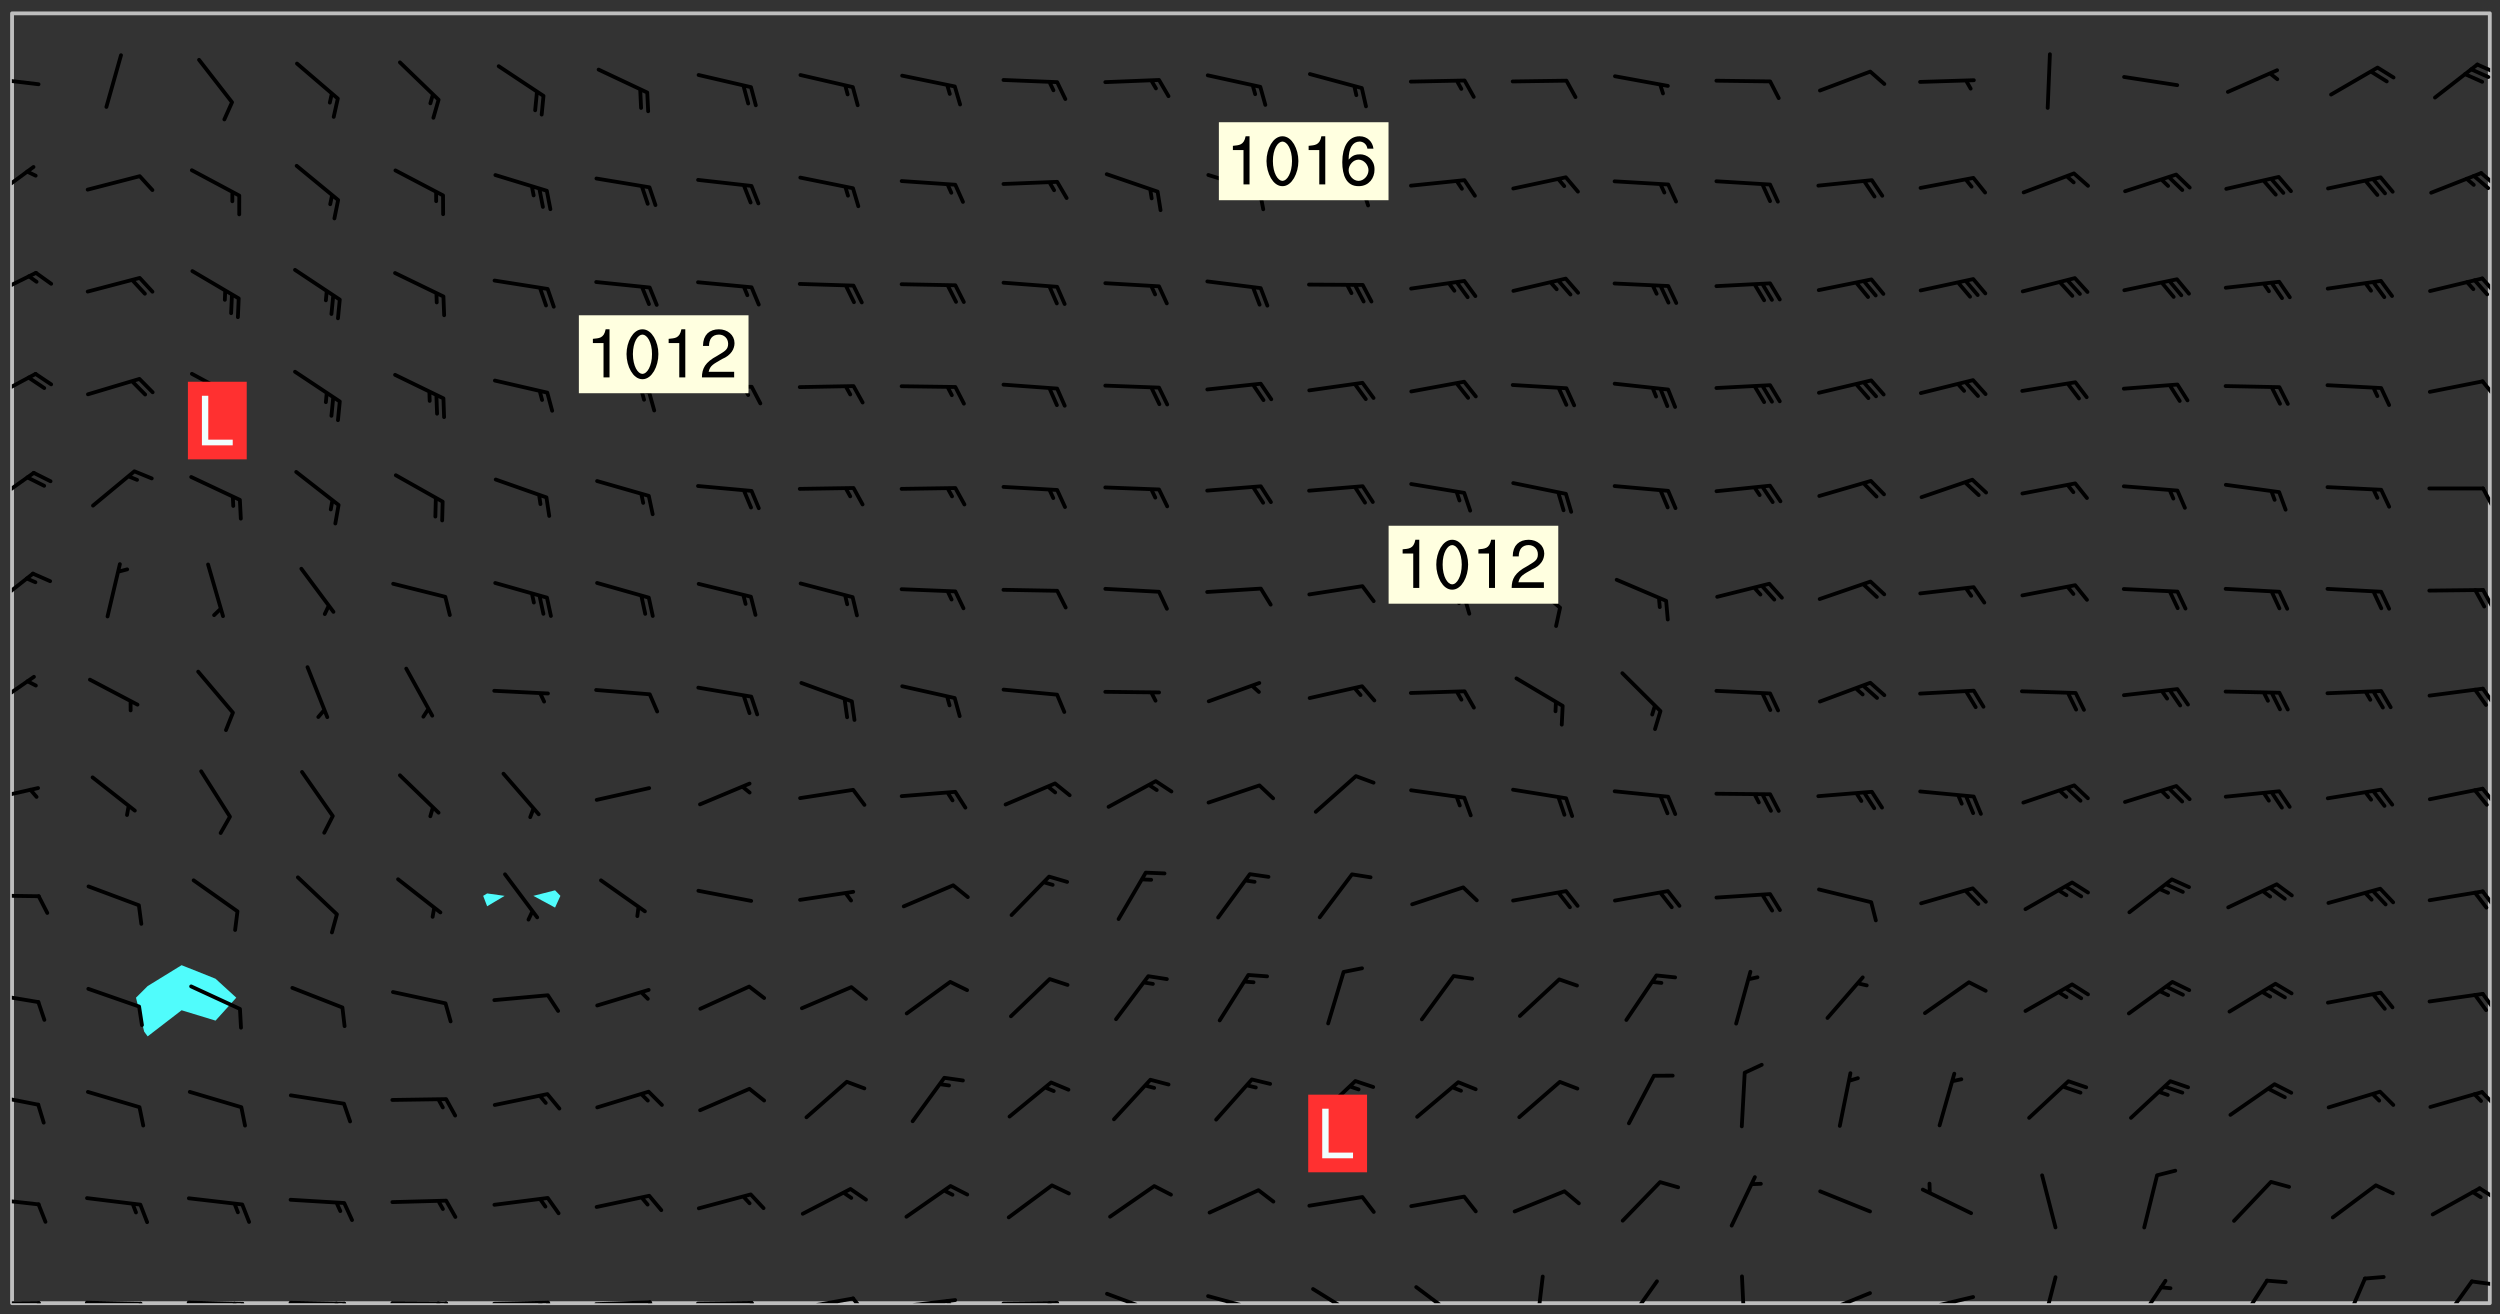 <svg xmlns="http://www.w3.org/2000/svg" role="img" xmlns:xlink="http://www.w3.org/1999/xlink" viewBox="142.45 309.95 326.84 171.84"><rect x="142.45" y="309.95" width="326.84" height="171.84" fill="#333333" stroke="none"/><defs><clipPath id="clip2"><path d="M 144 311.672 L 145 311.672 L 145 480.328 L 144 480.328 Z M 144 311.672"/></clipPath><clipPath id="clip3"><path d="M 144 311.672 L 468 311.672 L 468 480.328 L 144 480.328 Z M 144 311.672"/></clipPath><clipPath id="clip4"><path d="M 467 311.672 L 468 311.672 L 468 480.328 L 467 480.328 Z M 467 311.672"/></clipPath><clipPath id="clip5"><path d="M 144 480 L 148 480 L 148 480.328 L 144 480.328 Z M 144 480"/></clipPath><clipPath id="clip6"><path d="M 147 480 L 149 480 L 149 480.328 L 147 480.328 Z M 147 480"/></clipPath><clipPath id="clip7"><path d="M 153 480 L 162 480 L 162 480.328 L 153 480.328 Z M 153 480"/></clipPath><clipPath id="clip8"><path d="M 160 480 L 163 480 L 163 480.328 L 160 480.328 Z M 160 480"/></clipPath><clipPath id="clip9"><path d="M 166 480 L 175 480 L 175 480.328 L 166 480.328 Z M 166 480"/></clipPath><clipPath id="clip10"><path d="M 173 480 L 176 480 L 176 480.328 L 173 480.328 Z M 173 480"/></clipPath><clipPath id="clip11"><path d="M 172 480 L 174 480 L 174 480.328 L 172 480.328 Z M 172 480"/></clipPath><clipPath id="clip12"><path d="M 180 480 L 188 480 L 188 480.328 L 180 480.328 Z M 180 480"/></clipPath><clipPath id="clip13"><path d="M 187 480 L 189 480 L 189 480.328 L 187 480.328 Z M 187 480"/></clipPath><clipPath id="clip14"><path d="M 186 480 L 188 480 L 188 480.328 L 186 480.328 Z M 186 480"/></clipPath><clipPath id="clip15"><path d="M 193 480 L 202 480 L 202 480.328 L 193 480.328 Z M 193 480"/></clipPath><clipPath id="clip16"><path d="M 200 480 L 203 480 L 203 480.328 L 200 480.328 Z M 200 480"/></clipPath><clipPath id="clip17"><path d="M 199 480 L 201 480 L 201 480.328 L 199 480.328 Z M 199 480"/></clipPath><clipPath id="clip18"><path d="M 206 480 L 215 480 L 215 480.328 L 206 480.328 Z M 206 480"/></clipPath><clipPath id="clip19"><path d="M 213 480 L 216 480 L 216 480.328 L 213 480.328 Z M 213 480"/></clipPath><clipPath id="clip20"><path d="M 212 480 L 214 480 L 214 480.328 L 212 480.328 Z M 212 480"/></clipPath><clipPath id="clip21"><path d="M 220 479 L 228 479 L 228 480.328 L 220 480.328 Z M 220 479"/></clipPath><clipPath id="clip22"><path d="M 227 479 L 229 479 L 229 480.328 L 227 480.328 Z M 227 479"/></clipPath><clipPath id="clip23"><path d="M 233 480 L 241 480 L 241 480.328 L 233 480.328 Z M 233 480"/></clipPath><clipPath id="clip24"><path d="M 240 480 L 243 480 L 243 480.328 L 240 480.328 Z M 240 480"/></clipPath><clipPath id="clip25"><path d="M 246 479 L 255 479 L 255 480.328 L 246 480.328 Z M 246 479"/></clipPath><clipPath id="clip26"><path d="M 253 479 L 256 479 L 256 480.328 L 253 480.328 Z M 253 479"/></clipPath><clipPath id="clip27"><path d="M 260 479 L 268 479 L 268 480.328 L 260 480.328 Z M 260 479"/></clipPath><clipPath id="clip28"><path d="M 266 479 L 268 479 L 268 480.328 L 266 480.328 Z M 266 479"/></clipPath><clipPath id="clip29"><path d="M 273 480 L 281 480 L 281 480.328 L 273 480.328 Z M 273 480"/></clipPath><clipPath id="clip30"><path d="M 279 480 L 281 480 L 281 480.328 L 279 480.328 Z M 279 480"/></clipPath><clipPath id="clip31"><path d="M 286 478 L 295 478 L 295 480.328 L 286 480.328 Z M 286 478"/></clipPath><clipPath id="clip32"><path d="M 292 480 L 294 480 L 294 480.328 L 292 480.328 Z M 292 480"/></clipPath><clipPath id="clip33"><path d="M 300 479 L 308 479 L 308 480.328 L 300 480.328 Z M 300 479"/></clipPath><clipPath id="clip34"><path d="M 305 480 L 307 480 L 307 480.328 L 305 480.328 Z M 305 480"/></clipPath><clipPath id="clip35"><path d="M 313 478 L 321 478 L 321 480.328 L 313 480.328 Z M 313 478"/></clipPath><clipPath id="clip36"><path d="M 327 477 L 334 477 L 334 480.328 L 327 480.328 Z M 327 477"/></clipPath><clipPath id="clip37"><path d="M 343 476 L 345 476 L 345 480.328 L 343 480.328 Z M 343 476"/></clipPath><clipPath id="clip38"><path d="M 354 477 L 360 477 L 360 480.328 L 354 480.328 Z M 354 477"/></clipPath><clipPath id="clip39"><path d="M 369 476 L 371 476 L 371 480.328 L 369 480.328 Z M 369 476"/></clipPath><clipPath id="clip40"><path d="M 380 478 L 388 478 L 388 480.328 L 380 480.328 Z M 380 478"/></clipPath><clipPath id="clip41"><path d="M 393 479 L 401 479 L 401 480.328 L 393 480.328 Z M 393 479"/></clipPath><clipPath id="clip42"><path d="M 409 476 L 412 476 L 412 480.328 L 409 480.328 Z M 409 476"/></clipPath><clipPath id="clip43"><path d="M 421 477 L 426 477 L 426 480.328 L 421 480.328 Z M 421 477"/></clipPath><clipPath id="clip44"><path d="M 434 477 L 440 477 L 440 480.328 L 434 480.328 Z M 434 477"/></clipPath><clipPath id="clip45"><path d="M 448 476 L 452 476 L 452 480.328 L 448 480.328 Z M 448 476"/></clipPath><clipPath id="clip46"><path d="M 461 477 L 466 477 L 466 480.328 L 461 480.328 Z M 461 477"/></clipPath><clipPath id="clip47"><path d="M 465 477 L 468 477 L 468 479 L 465 479 Z M 465 477"/></clipPath><clipPath id="clip48"><path d="M 144 466 L 148 466 L 148 468 L 144 468 Z M 144 466"/></clipPath><clipPath id="clip49"><path d="M 466 465 L 468 465 L 468 467 L 466 467 Z M 466 465"/></clipPath><clipPath id="clip50"><path d="M 144 452 L 148 452 L 148 455 L 144 455 Z M 144 452"/></clipPath><clipPath id="clip51"><path d="M 466 452 L 468 452 L 468 455 L 466 455 Z M 466 452"/></clipPath><clipPath id="clip52"><path d="M 144 439 L 148 439 L 148 442 L 144 442 Z M 144 439"/></clipPath><clipPath id="clip53"><path d="M 466 439 L 468 439 L 468 443 L 466 443 Z M 466 439"/></clipPath><clipPath id="clip54"><path d="M 144 426 L 148 426 L 148 428 L 144 428 Z M 144 426"/></clipPath><clipPath id="clip55"><path d="M 466 426 L 468 426 L 468 429 L 466 429 Z M 466 426"/></clipPath><clipPath id="clip56"><path d="M 144 412 L 148 412 L 148 415 L 144 415 Z M 144 412"/></clipPath><clipPath id="clip57"><path d="M 466 412 L 468 412 L 468 416 L 466 416 Z M 466 412"/></clipPath><clipPath id="clip58"><path d="M 144 398 L 148 398 L 148 403 L 144 403 Z M 144 398"/></clipPath><clipPath id="clip59"><path d="M 466 399 L 468 399 L 468 403 L 466 403 Z M 466 399"/></clipPath><clipPath id="clip60"><path d="M 144 384 L 148 384 L 148 390 L 144 390 Z M 144 384"/></clipPath><clipPath id="clip61"><path d="M 466 386 L 468 386 L 468 390 L 466 390 Z M 466 386"/></clipPath><clipPath id="clip62"><path d="M 144 371 L 148 371 L 148 377 L 144 377 Z M 144 371"/></clipPath><clipPath id="clip63"><path d="M 466 373 L 468 373 L 468 377 L 466 377 Z M 466 373"/></clipPath><clipPath id="clip64"><path d="M 144 358 L 148 358 L 148 363 L 144 363 Z M 144 358"/></clipPath><clipPath id="clip65"><path d="M 466 359 L 468 359 L 468 362 L 466 362 Z M 466 359"/></clipPath><clipPath id="clip66"><path d="M 144 345 L 148 345 L 148 349 L 144 349 Z M 144 345"/></clipPath><clipPath id="clip67"><path d="M 466 346 L 468 346 L 468 349 L 466 349 Z M 466 346"/></clipPath><clipPath id="clip68"><path d="M 144 331 L 148 331 L 148 337 L 144 337 Z M 144 331"/></clipPath><clipPath id="clip69"><path d="M 466 332 L 468 332 L 468 335 L 466 335 Z M 466 332"/></clipPath><clipPath id="clip70"><path d="M 144 319 L 148 319 L 148 322 L 144 322 Z M 144 319"/></clipPath><clipPath id="clip71"><path d="M 466 318 L 468 318 L 468 320 L 466 320 Z M 466 318"/></clipPath><clipPath id="clip72"><path d="M 465 318 L 468 318 L 468 321 L 465 321 Z M 465 318"/></clipPath><g id="surface487" clip-path="url(#clip1)"><path fill="#fff" fill-opacity="0" fill-rule="evenodd" d="M 0 0 L 1000 0 L 1000 1000 L 0 1000 Z M 0 0"/><path fill="#d3d3d3" fill-opacity="0" fill-rule="evenodd" d="M162.152 355.867L161.918 356.16 161.977 356.395 162.094 356.566 162.27 356.801 162.562 357.148 162.676 357.207 162.793 357.035 162.852 356.801 163.027 356.625 163.492 356.449 164.191 356.449 164.426 356.742 164.715 357.559 164.773 357.734 164.949 357.965 165.301 358.199 166 358.898 166.172 359.074 166.406 359.422 166.641 359.832 166.93 360.414 167.34 360.879 167.57 361.113 167.805 361.289 167.922 361.52 168.098 361.812 168.27 362.977 168.27 363.211 168.328 363.5 168.387 363.617 168.504 363.734 168.852 364.145 168.969 364.316 169.145 364.492 169.32 364.727 169.438 364.898 169.609 365.25 169.668 365.484 169.902 365.891 170.137 365.832 169.961 366.008 169.902 366.938 169.32 366.938 169.086 366.824 168.738 366.938 168.621 367.055 168.562 367.348 168.504 367.523 168.387 367.695 167.922 367.988 167.863 368.223 167.805 368.336 167.805 368.98 167.863 369.152 167.863 369.562 167.922 369.621 167.922 370.027 167.98 370.434 168.098 370.609 168.156 370.668 168.387 371.309 168.328 371.602 168.328 372.301 168.27 372.883 168.27 373.117 168.211 373.348 168.156 373.699 168.156 375.621 168.211 375.738 168.637 375.738 168.27 375.855 168.246 376.207 169.137 377.375 170.879 377.914 172.219 378.273 172.219 378.812 172.309 379.621 172.844 380.336 174.363 380.605 175.254 380.52 175.344 381.684 175.879 381.863 177.039 381.684 179.094 380.699 180.254 380.336 182.133 380.16 183.828 379.98 183.648 380.699 182.133 380.785 180.883 380.875 180.078 381.145 179.004 381.953 179.273 382.672 179.809 383.57 179.629 384.195 179.363 385.004 179.629 386.082 180.254 386.98 181.059 387.16 182.309 386.98 182.043 387.703 182.141 388.207 182.195 388.5 182.195 388.672 182.254 388.965 182.254 389.371 182.43 389.488 182.781 389.605 183.188 389.605 183.48 389.43 183.594 389.312 183.652 389.195 183.77 388.965 183.828 388.789 184.18 388.324 184.41 388.148 184.586 388.09 184.762 388.148 184.82 388.324 184.938 389.312 184.992 389.781 185.051 389.953 185.168 390.188 185.344 390.246 186.16 390.305 186.449 390.305 186.566 390.539 186.625 390.945 186.684 391.297 186.684 392.402 186.801 392.695 186.918 393.043 187.207 393.742 187.383 394.094 187.965 394.848 188.316 395.023 188.488 395.082 188.957 395.316 189.598 395.781 189.945 396.016 190.238 396.191 190.531 396.246 190.762 396.309 191.578 396.656 191.871 396.832 191.984 397.004 192.336 397.355 192.453 397.531 192.977 398.172 192.977 398.461 193.035 398.812 193.035 399.16 193.094 399.512 193.152 399.801 193.27 399.859 193.441 399.918 193.617 399.918 194.199 400.152 194.375 400.27 194.551 400.559 194.727 400.793 194.84 401.027 195.133 401.258 195.25 401.375 195.25 401.785 195.309 401.84 195.598 402.074 195.832 402.191 195.891 402.309 196.008 402.48 196.066 402.598 196.297 402.832 196.355 403.008 196.59 403.066 196.707 403.125 196.59 403.238 196.531 403.355 196.531 403.473 196.414 403.766 196.297 404.055 196.297 404.637 196.473 404.754 196.59 404.812 196.648 404.93 196.766 405.047 196.879 405.105 197.055 405.453 197.113 405.805 197.172 406.211 197.172 406.387 197.113 406.562 196.996 407.262 196.996 407.434 197.113 407.609 197.406 407.902 197.812 407.902 197.988 408.02 198.105 408.191 198.223 408.484 198.223 408.719 197.695 408.719 197.465 408.484 197.23 408.484 197.055 408.543 196.996 409.242 197.055 409.59 197.172 409.766 197.348 410.176 197.465 410.406 197.754 410.875 197.93 410.93 198.453 410.93 198.688 410.988 199.445 411.629 199.504 411.922 199.504 412.156 199.562 412.215 199.793 412.562 199.793 412.914 199.676 413.086 199.676 413.379 199.969 413.668 200.262 413.844 200.434 413.902 200.727 414.078 201.02 414.195 201.602 414.602 201.891 414.836 202.184 415.012 202.402 415.172 202.418 415.184 202.648 415.359 203.289 415.883 203.465 416.117 203.582 416.293 203.758 416.469 203.871 416.641 203.871 417.281 203.988 417.457 204.457 417.574 205.039 417.691 205.273 417.75 205.504 417.863 205.797 417.98 205.91 418.039 206.496 418.391 206.785 418.562 206.961 418.625 207.137 418.68 207.312 418.738 208.012 419.09 208.301 419.266 208.535 419.32 208.824 419.496 209.059 419.613 209.699 420.02 209.992 420.137 210.164 420.195 210.398 420.254 210.809 420.312 211.039 420.371 211.273 420.488 211.332 420.66 210.922 420.836 211.391 420.895 211.449 421.188 211.562 421.422 211.738 421.477 211.973 421.535 212.148 421.594 212.555 421.711 213.195 421.945 213.312 422.117 213.371 422.352 213.371 422.527 213.312 422.645 213.254 423.051 213.488 423.285 213.605 423.344 213.953 423.461 214.594 423.691 214.77 423.809 215.059 423.926 215.234 424.102 215.469 424.566 216.051 425.672 216.227 425.848 216.574 426.023 216.75 426.141 217.102 426.258 218.148 426.781 218.383 426.84 218.848 426.953 219.141 427.012 219.605 427.188 220.363 427.77 220.598 428.004 220.945 428.469 221.121 428.645 221.41 428.879 222.227 429.578 222.52 429.754 222.809 430.043 223.102 430.219 223.395 430.508 224.09 431.148 224.266 431.324 224.559 431.559 224.848 431.793 225.316 432.082 225.957 432.664 226.305 432.898 226.539 433.191 226.887 433.539 227.238 434.004 228.172 434.996 228.52 435.402 228.637 435.578 228.871 435.637 228.984 435.754 229.629 435.93 229.859 436.043 230.094 436.102 230.387 436.277 230.617 436.395 231.551 437.094 231.957 437.5 232.191 437.676 232.598 437.852 232.832 437.969 233.648 438.316 233.996 438.551 234.23 438.668 234.523 438.957 234.754 439.074 235.512 439.426 235.863 439.598 236.094 439.656 236.387 439.773 236.621 439.832 237.492 440.008 238.309 440.008 238.777 440.238 238.949 440.297 239.824 440.996 240.289 441.113 240.582 441.172 240.758 441.23 240.988 441.289 241.457 441.348 241.805 441.406 242.156 441.465 242.562 441.523 242.855 441.523 243.027 441.582 243.027 441.812 243.203 441.988 243.496 441.988 243.844 442.047 244.195 442.105 244.895 442.223 245.535 442.223 246 441.988 246.293 441.812 246.465 441.695 246.875 441.523 247.164 441.348 248.098 440.883 248.566 440.59 249.09 440.297 249.555 440.125 250.02 439.949 251.07 439.484 251.359 439.367 251.77 439.25 252.059 439.133 252.586 438.957 254.102 438.258 254.684 437.91 254.973 437.852 255.266 437.793 255.613 437.676 256.488 437.445 256.84 437.328 256.953 437.328 257.188 437.27 258.062 437.035 258.297 436.977 259.109 436.977 259.461 436.918 260.277 436.801 260.449 436.742 260.801 436.688 261.094 436.629 261.324 436.57 262.141 436.395 262.316 436.336 262.664 436.336 262.898 436.277 263.363 436.16 264.121 435.988 264.355 435.93 264.703 435.93 265.113 435.812 265.402 435.754 266.688 435.695 266.977 435.695 267.387 435.637 267.617 435.578 267.793 435.578 268.668 435.461 269.074 435.461 269.484 435.344 269.832 435.344 270.184 435.23 271.055 435.172 272.805 435.172 273.852 435.461 274.262 435.578 274.551 435.695 274.902 435.812 275.191 435.93 276.242 436.102 276.531 436.16 276.824 436.16 277.117 436.219 277.289 436.277 277.699 436.336 277.871 436.395 277.988 436.453 278.105 436.453 278.223 436.512 278.574 436.57 278.688 436.57 279.098 436.637 281.02 437.031 282.945 437.426 284.465 437.875 286.16 438.594 288.305 439.398 289.91 438.68 291.34 437.875 292.5 436.797 293.75 436.348 296.785 435.629 298.66 435.27 300.805 433.922 303.039 432.668 305.539 431.41 307.234 430.961 309.02 430.781 310.18 430.512 310.805 431.051 312.145 430.781 312.859 429.793 313.844 428.449 314.289 428.27 315.094 427.91 316.969 427.371 318.754 426.922 320.004 426.652 321.164 426.562 322.863 426.473 324.824 426.203 326.074 426.113 326.613 426.113 327.238 426.023 328.129 426.023 330.273 425.844 332.684 425.664 335.273 425.574 336.969 425.754 338.578 425.844 340.008 426.203 341.168 426.922 343.043 427.91 344.203 429.438 344.469 430.152 345.098 430.242 345.453 431.141 345.988 431.68 346.523 433.207 347.598 433.566 348.133 433.566 347.328 434.102 347.418 435.809 348.133 438.504 349.023 439.309 349.918 440.297 350.633 441.555 352.418 442.094 353.938 441.914 354.293 443.258 355.902 442.453 356.883 441.914 357.152 442.184 357.469 441.969 357.688 441.824 358.488 442.273 358.938 441.914 359.293 441.914 359.828 441.645 360.367 440.926 360.902 440.656 361.527 439.668 362.688 440.117 363.527 440.488 364.922 441.105 366.617 440.926 368.223 440.926 370.008 441.016 370.188 439.309 370.723 437.965 371.527 438.234 372.02 439.082 372.422 439.488 372.332 440.027 372.332 440.387 373.047 440.836 373.758 440.566 375.188 440.566 375.547 441.555 375.992 442.812 376.707 444.156 377.957 444.785 379.652 445.414 380.367 445.234 380.547 444.695 381.527 444.605 381.977 444.965 382.062 446.223 381.797 446.852 381.262 447.031 381.262 447.57 381.977 448.555 382.242 449.094 383.227 450.082 384.027 451.16 383.762 451.52 383.672 452.418 383.047 454.75 382.691 456.816 382.602 458.609 382.422 459.328 382.332 459.867 382.332 461.305 381.352 463.188 380.992 464.895 380.457 465.793 379.652 466.961 379.387 467.5 381.441 468.754 381.527 469.113 381.172 469.652 381.082 469.473 381.082 470.281 381.172 471.719 380.727 472.434 379.652 472.527 379.387 473.242 379.922 474.141 380.727 474.859 381.887 475.668 383.227 475.938 383.672 476.297 383.316 476.746 381.527 476.656 380.277 476.207 379.562 475.488 378.938 475.398 378.762 478.988 378.574 480.297 467.934 480.297 467.934 311.703 412.664 311.703 412.664 360.785 413.426 360.91 416.715 361.453 418.738 364.289 418.738 367.043 421.09 367.375 423.438 367.707 427.488 367.707 426.109 371.867 424.086 372.574 422.062 373.277 421.52 373.621 418.926 375.238 418.738 375.355 416.715 373.277 415.984 370.535 413.312 368.457 411.938 364.957 411.871 364.875 409.914 362.203 412.664 360.785 412.664 311.703 294.422 311.703 294.422 403.117 294.539 403.148 294.672 403.16 294.746 403.234 294.852 403.281 294.941 403.34 295.027 403.398 295.117 403.457 295.414 403.754 295.473 403.844 295.504 403.961 295.531 404.078 295.547 404.215 295.516 404.332 295.457 404.422 295.398 404.508 295.355 404.613 295.309 404.715 295.281 404.836 295.281 404.98 295.457 405.25 295.605 405.398 295.68 405.484 295.754 405.559 295.797 405.664 295.859 405.754 295.918 405.84 295.961 405.945 296.02 406.035 296.066 406.137 296.109 406.242 296.168 406.328 296.285 406.508 296.359 406.582 296.422 406.668 296.48 406.758 296.523 406.863 296.582 406.953 296.641 407.039 296.703 407.129 296.762 407.219 296.805 407.32 296.922 407.5 296.996 407.574 297.055 407.66 297.129 407.734 297.219 407.793 297.324 407.84 297.473 407.84 297.605 407.824 297.738 407.84 297.84 407.793 297.914 407.719 297.961 407.617 297.945 407.484 297.945 407.336 297.898 407.23 297.871 407.113 297.824 407.012 297.797 406.891 297.754 406.789 297.691 406.699 297.648 406.598 297.605 406.492 297.574 406.375 297.559 406.242 297.547 406.105 297.633 406.047 297.691 405.961 297.812 405.93 297.855 406.035 297.871 406.168 297.871 406.285 297.93 406.387 297.988 406.477 298.078 406.535 298.227 406.684 298.285 406.773 298.328 406.879 298.316 406.98 298.402 407.039 298.508 407.086 298.594 407.145 298.684 407.203 298.758 407.277 298.641 407.305 298.535 407.352 298.449 407.41 298.375 407.484 298.316 407.574 298.254 407.66 298.227 407.781 298.18 407.883 298.137 407.988 298.105 408.105 298.094 408.238 298.078 408.371 298.078 408.52 298.105 408.637 298.152 408.742 298.195 408.844 298.254 408.934 298.328 409.008 298.418 409.066 298.492 409.141 298.582 409.199 298.641 409.289 298.684 409.395 298.73 409.496 298.848 409.527 298.98 409.543 299.129 409.543 299.246 409.512 299.352 409.555 299.395 409.66 299.441 409.762 299.469 409.883 299.5 410 299.527 410.117 299.559 410.238 299.586 410.355 299.691 410.398 299.793 410.445 299.926 410.43 300.074 410.578 300.137 410.664 300.211 410.738 300.281 410.812 300.371 410.875 300.477 410.918 300.578 410.961 300.695 410.992 300.832 411.008 300.949 410.977 301.023 410.902 301.051 410.785 301.039 410.652 301.008 410.531 300.98 410.414 301.023 410.309 301.141 410.309 301.23 410.371 301.348 410.398 301.496 410.398 301.629 410.414 301.777 410.414 301.91 410.43 302.043 410.414 302.191 410.414 302.324 410.398 302.457 410.387 302.594 410.398 302.711 410.371 302.844 410.355 303.035 410.297 302.977 410.473 302.961 410.605 302.934 410.727 302.918 410.859 302.859 410.945 302.727 410.961 302.621 411.008 302.516 411.051 302.398 411.082 302.281 411.109 302.016 411.141 301.867 411.141 301.734 411.156 301.66 411.23 301.719 411.316 301.867 411.465 301.984 411.645 302.059 411.715 302.148 411.777 302.238 411.836 302.324 411.895 302.414 411.953 302.516 411.996 302.621 412.059 302.727 412.102 302.812 412.16 302.918 412.207 303.02 412.25 303.199 412.367 303.258 412.457 303.215 412.559 303.168 412.664 303.184 412.797 303.406 413.02 303.465 413.109 303.508 413.211 303.539 413.332 303.582 413.434 303.598 413.566 303.629 413.684 303.641 413.82 303.672 413.938 303.82 414.086 303.922 414.129 304.027 414.172 304.145 414.203 304.277 414.219 304.414 414.234 304.531 414.234 304.648 414.203 304.738 414.145 304.781 414.039 304.828 413.938 304.871 413.832 304.902 413.715 304.914 413.582 304.914 413.434 304.902 413.301 304.887 413.168 304.855 413.051 304.812 412.945 304.766 412.84 304.723 412.738 304.68 412.633 304.664 412.5 304.68 412.367 304.707 412.25 304.738 412.133 304.766 412.012 304.812 411.91 304.902 411.852 304.988 411.789 305.062 411.715 305.152 411.656 305.375 411.434 305.434 411.348 305.508 411.273 305.625 411.094 305.684 411.008 305.684 410.859 305.609 410.785 305.508 410.738 305.402 410.695 305.301 410.652 305.242 410.562 305.195 410.457 305.168 410.34 305.258 410.281 305.375 410.25 305.477 410.207 305.656 410.09 305.805 409.941 305.816 409.809 305.805 409.703 305.715 409.645 305.582 409.66 305.434 409.66 305.301 409.676 305.168 409.66 305.047 409.629 304.961 409.57 304.887 409.496 304.828 409.406 304.766 409.32 304.648 409.141 304.59 409.055 304.621 408.934 304.707 408.875 304.828 408.844 304.887 408.758 304.887 408.637 304.855 408.52 304.797 408.43 304.738 408.344 304.691 408.238 304.664 408.121 304.648 407.988 304.707 407.898 304.781 407.824 304.871 407.766 304.988 407.586 305.062 407.512 305.121 407.426 305.27 407.277 305.391 407.246 305.523 407.23 305.656 407.246 305.73 407.32 305.773 407.426 305.789 407.559 305.758 407.676 305.641 407.707 305.508 407.719 305.359 407.867 305.316 407.973 305.27 408.074 305.242 408.195 305.211 408.312 305.211 408.461 305.242 408.578 305.285 408.684 305.344 408.773 305.418 408.844 305.492 408.918 305.609 408.949 305.73 408.977 305.848 408.949 305.98 408.934 306.098 408.934 306.188 408.992 306.262 409.066 306.309 409.172 306.367 409.258 306.469 409.305 306.602 409.32 306.707 409.363 306.793 409.422 306.781 409.527 306.707 409.602 306.527 409.719 306.469 409.809 306.379 409.867 306.309 409.941 306.234 410.016 306.172 410.105 306.145 410.223 306.129 410.355 306.145 410.488 306.129 410.621 306.129 410.77 306.145 410.902 306.172 411.02 306.203 411.141 306.277 411.215 306.367 411.273 306.453 411.332 306.543 411.391 306.66 411.422 306.66 411.508 306.559 411.555 306.469 411.613 306.203 411.645 306.086 411.672 305.938 411.672 305.832 411.715 305.73 411.762 305.672 411.852 305.609 412.086 305.598 412.219 305.566 412.34 305.551 412.473 305.551 412.766 305.539 412.898 305.551 413.035 305.566 413.168 305.699 413.184 305.832 413.195 305.953 413.227 306.039 413.285 306.113 413.359 306.16 413.465 306.203 413.566 306.219 413.699 306.219 414.145 306.203 414.277 306.203 414.723 306.234 414.988 306.262 415.105 306.277 415.238 306.309 415.355 306.395 415.566 306.426 415.832 306.426 415.98 306.395 416.098 306.367 416.215 306.336 416.336 306.309 416.453 306.277 416.57 306.246 416.691 306.234 416.824 306.219 416.957 306.309 417.016 306.426 416.984 306.527 417 306.574 417.105 306.543 417.371 306.543 417.812 306.5 417.918 306.453 418.023 306.41 418.125 306.367 418.23 306.309 418.316 306.277 418.438 306.234 418.555 306.203 418.672 306.188 418.805 306.203 418.938 306.262 419.027 306.367 419.074 306.453 419.133 306.512 419.219 306.5 419.355 306.469 419.473 306.426 419.574 306.426 420.02 306.41 420.152 306.41 420.301 306.379 420.418 306.336 420.523 306.309 420.641 306.262 420.746 306.219 420.848 306.188 420.969 306.16 421.086 306.129 421.219 306.098 421.336 306.07 421.453 306.027 421.559 305.996 421.676 305.965 421.797 305.953 421.93 305.938 422.062 305.938 422.359 305.965 422.477 305.965 422.625 306.012 423.023 306.039 423.141 306.098 423.23 306.219 423.262 306.367 423.262 306.5 423.246 306.559 423.336 306.559 423.453 306.5 423.543 306.41 423.602 306.309 423.645 306.203 423.691 306.113 423.75 306.027 423.809 305.891 423.824 305.773 423.793 305.641 423.777 305.539 423.824 305.477 423.91 305.465 424.047 305.449 424.18 305.418 424.297 305.391 424.414 305.375 424.547 305.344 424.668 305.344 424.965 305.359 425.098 305.391 425.215 305.391 425.363 305.402 425.496 305.402 425.645 305.375 425.762 305.328 425.863 305.301 425.984 305.27 426.102 305.211 426.191 305.137 426.266 305.035 426.309 304.93 426.355 304.812 426.383 304.691 426.414 304.59 426.367 304.648 426.281 304.754 426.234 304.781 426.117 304.812 426 304.84 425.879 304.871 425.762 304.871 425.613 304.887 425.48 304.855 425.363 304.812 425.258 304.707 425.273 304.633 425.348 304.531 425.391 304.441 425.453 304.367 425.527 304.324 425.629 304.309 425.762 304.277 425.879 304.25 426 304.219 426.117 304.191 426.234 304.16 426.355 304.133 426.473 304.102 426.59 304.059 426.695 303.969 426.754 303.879 426.754 303.762 426.723 303.73 426.637 303.746 426.5 303.715 426.383 303.715 426.234 303.703 426.102 303.703 425.953 303.641 425.719 303.613 425.598 303.57 425.496 303.523 425.391 303.465 425.305 303.406 425.215 303.363 425.109 303.301 425.023 303.152 424.875 303.082 424.801 302.977 424.754 302.871 424.711 302.77 424.668 302.473 424.371 302.383 424.297 302.297 424.238 302.191 424.195 302.102 424.133 302.016 424.074 301.91 424.031 301.82 423.973 301.734 423.91 301.66 423.84 301.555 423.793 301.469 423.734 301.363 423.691 301.273 423.629 301.172 423.586 301.066 423.543 300.98 423.484 300.875 423.438 300.77 423.395 300.668 423.348 300.578 423.289 300.477 423.246 300.371 423.203 300.281 423.141 300.164 423.113 300.031 423.098 299.898 423.113 299.75 423.113 299.617 423.129 299.5 423.098 299.41 423.039 299.336 422.965 299.246 422.906 299.145 422.859 298.996 422.859 298.875 422.832 298.773 422.789 298.699 422.715 298.582 422.535 298.492 422.477 298.391 422.434 298.301 422.371 298.195 422.328 298.105 422.27 298.02 422.211 297.914 422.164 297.855 422.078 297.797 421.988 297.754 421.883 297.707 421.781 297.633 421.707 297.547 421.648 297.473 421.574 297.383 421.516 297.16 421.293 297.117 421.188 297.086 420.922 297.191 420.879 297.336 420.879 297.441 420.922 297.516 420.996 297.605 421.055 297.691 421.113 297.797 421.16 297.887 421.219 298.035 421.367 298.105 421.441 298.254 421.59 298.316 421.676 298.391 421.75 298.477 421.809 298.551 421.883 298.641 421.945 298.73 422.004 298.816 422.062 299.086 422.238 299.188 422.285 299.293 422.328 299.395 422.371 299.441 422.297 299.5 422.211 299.574 422.137 299.645 422.062 299.75 422.105 299.824 422.18 299.883 422.27 299.926 422.371 299.973 422.477 300.016 422.582 300.137 422.609 300.254 422.582 300.328 422.492 300.371 422.387 300.43 422.297 300.504 422.223 300.609 422.18 300.727 422.152 300.859 422.164 300.949 422.223 301.098 422.371 301.156 422.461 301.199 422.566 301.246 422.668 301.289 422.773 301.332 422.875 301.438 422.922 301.543 422.965 301.676 422.98 301.762 422.922 301.82 422.832 301.895 422.758 302 422.715 302.117 422.742 302.223 422.789 302.324 422.832 302.43 422.875 302.531 422.922 302.711 423.039 302.711 423.156 302.695 423.289 302.711 423.422 302.727 423.559 302.785 423.645 302.887 423.691 303.008 423.719 303.125 423.75 303.273 423.75 303.391 423.719 303.449 423.629 303.629 423.512 303.688 423.422 303.762 423.348 303.82 423.262 303.938 423.082 304.117 422.965 304.234 422.996 304.324 423.055 304.367 423.129 304.352 423.262 304.352 423.379 304.441 423.438 304.59 423.438 304.723 423.422 304.855 423.41 305.121 423.379 305.227 423.336 305.344 423.305 305.465 423.277 305.539 423.203 305.609 423.129 305.672 423.039 305.656 422.934 305.609 422.832 305.508 422.789 305.402 422.773 305.285 422.801 305.02 422.832 304.871 422.832 304.797 422.758 304.707 422.699 304.59 422.668 304.473 422.641 304.34 422.625 304.191 422.625 304.059 422.641 303.762 422.641 303.656 422.594 303.508 422.445 303.465 422.344 303.406 422.254 303.629 422.031 303.715 421.973 303.82 421.93 303.938 421.898 304.07 421.883 304.203 421.898 304.34 421.914 304.441 421.957 304.574 421.945 304.664 421.883 304.766 421.84 304.828 421.75 304.781 421.648 304.691 421.59 304.574 421.559 304.473 421.516 304.414 421.426 304.352 421.336 304.352 421.219 304.367 421.086 304.473 421.039 304.547 420.969 304.547 420.848 304.457 420.789 304.426 420.672 304.516 420.613 304.59 420.539 304.633 420.434 304.691 420.344 304.738 420.242 304.754 420.109 304.754 419.961 304.707 419.855 304.664 419.754 304.574 419.695 304.441 419.68 304.34 419.637 304.203 419.621 304.086 419.59 303.641 419.59 303.508 419.574 303.375 419.562 303.242 419.547 303.125 419.516 302.977 419.516 302.844 419.5 302.711 419.488 302.445 419.457 302.324 419.414 302.238 419.355 302.164 419.281 302.164 419.133 302.176 419 302.281 418.953 302.383 418.91 302.516 418.895 302.668 418.895 302.801 418.879 303.094 418.879 303.215 418.91 303.316 418.953 303.406 419.012 303.641 419.074 303.762 419.027 303.852 418.969 303.953 418.926 304.086 418.91 304.191 418.953 304.293 419 304.426 419.012 304.547 418.984 304.691 418.984 304.812 418.953 304.93 418.926 305.035 418.879 305.109 418.805 305.195 418.746 305.344 418.598 305.402 418.512 305.449 418.406 305.477 418.289 305.492 418.184 305.391 418.141 305.301 418.082 305.184 418.051 305.078 418.008 304.988 417.945 304.914 417.859 304.84 417.785 304.738 417.742 304.633 417.695 304.531 417.652 304.473 417.562 304.426 417.461 304.34 417.25 304.277 417.164 304.219 417.074 304.145 417 304.059 416.941 303.789 416.941 303.672 416.973 303.582 417.031 303.48 417.074 303.348 417.09 303.242 417.074 303.215 416.957 303.152 416.867 303.035 416.836 302.934 416.793 302.785 416.645 302.754 416.527 302.738 416.422 302.812 416.348 302.992 416.23 303.109 416.203 303.227 416.172 303.363 416.188 303.465 416.23 303.57 416.273 303.672 416.32 303.777 416.363 303.895 416.395 304.027 416.41 304.145 416.438 304.277 416.453 304.383 416.438 304.473 416.379 304.398 416.305 304.293 416.262 304.219 416.188 304.145 416.098 303.996 415.949 303.91 415.891 303.82 415.832 303.746 415.758 303.656 415.699 303.555 415.652 303.434 415.625 303.332 415.578 303.227 415.535 303.109 415.504 303.008 415.461 302.887 415.43 302.738 415.43 302.621 415.461 302.516 415.504 302.43 415.566 302.25 415.684 302.164 415.742 302.074 415.801 301.969 415.848 301.883 415.906 301.777 415.949 301.676 415.992 301.57 416.039 301.496 416.113 301.438 416.203 301.379 416.289 301.332 416.395 301.273 416.48 301.199 416.555 301.066 416.543 300.949 416.512 300.832 416.512 300.758 416.586 300.668 416.645 300.594 416.719 300.504 416.777 300.418 416.836 300.312 416.883 300.211 416.926 300.074 416.941 299.973 416.898 299.824 416.75 299.719 416.703 299.633 416.703 299.527 416.75 299.426 416.793 299.305 416.824 299.188 416.793 299.113 416.719 299.113 416.602 299.145 416.48 299.219 416.41 299.277 416.32 299.352 416.246 299.469 416.215 299.574 416.172 299.867 416.172 300 416.156 300.137 416.141 300.238 416.098 300.328 416.039 300.43 415.992 300.52 415.934 300.652 415.922 300.742 415.98 300.875 415.992 300.965 415.934 301.051 415.875 301.156 415.832 301.246 415.773 301.332 415.711 301.422 415.652 301.57 415.504 301.629 415.418 301.688 415.328 301.793 415.285 301.926 415.27 302.043 415.297 302.164 415.328 302.223 415.27 302.281 415.18 302.312 414.914 302.34 414.797 302.445 414.809 302.578 414.824 302.68 414.781 302.77 414.723 302.828 414.633 302.902 414.559 302.961 414.469 303.008 414.367 303.02 414.234 303.008 414.102 302.961 413.996 302.812 413.848 302.754 413.758 302.695 413.672 302.652 413.566 302.652 413.121 302.668 412.988 302.668 412.84 302.68 412.707 302.621 412.648 302.531 412.707 302.43 412.664 302.25 412.547 302.164 412.488 302.102 412.398 302.043 412.309 301.969 412.234 301.883 412.176 301.762 412.207 301.66 412.219 301.555 412.266 301.469 412.324 301.363 412.367 301.215 412.516 301.125 412.574 301.039 412.633 300.949 412.695 300.844 412.738 300.711 412.754 300.711 412.633 300.816 412.59 300.934 412.559 301.008 412.488 301.051 412.383 301.051 412.234 301.023 412.117 300.875 411.969 300.742 411.953 300.594 411.953 300.477 411.984 300.371 412.027 300.27 412.07 300.18 412.133 300.062 412.16 299.988 412.086 300 411.953 299.957 411.852 299.914 411.746 299.824 411.688 299.707 411.715 299.586 411.746 299.469 411.777 299.367 411.82 299.246 411.852 299.145 411.895 299.039 411.938 298.949 411.996 298.848 412.012 298.848 411.895 298.863 411.762 298.805 411.672 298.73 411.715 298.582 411.863 298.523 411.953 298.449 412.027 298.402 412.133 298.359 412.234 298.285 412.309 298.227 412.398 298.152 412.473 298.094 412.559 298.02 412.633 297.93 412.695 297.855 412.766 297.781 412.84 297.68 412.855 297.547 412.871 297.441 412.828 297.441 412.707 297.59 412.559 297.633 412.457 297.691 412.367 297.738 412.266 297.781 412.16 297.84 412.07 297.871 411.953 297.914 411.852 297.945 411.73 297.973 411.613 298.02 411.508 298.062 411.406 298.105 411.301 298.18 411.23 298.27 411.168 298.359 411.109 298.461 411.066 298.758 411.066 299.023 411.035 299.129 410.992 299.055 410.918 298.938 410.887 298.832 410.844 298.742 410.785 298.641 410.738 298.551 410.68 298.449 410.637 298.344 410.594 298.254 410.531 298.168 410.473 298.062 410.43 297.961 410.387 297.84 410.355 297.723 410.324 297.621 410.281 297.5 410.25 297.398 410.207 297.309 410.148 297.266 410.043 297.25 409.91 297.352 409.867 297.484 409.852 297.621 409.867 297.754 409.852 297.855 409.809 297.914 409.719 297.93 409.613 297.84 409.555 297.766 409.48 297.664 409.438 297.574 409.379 297.426 409.23 297.383 409.125 297.367 408.992 297.367 408.699 297.309 408.609 297.219 408.551 297.145 408.477 297.102 408.371 297.07 408.254 297.012 408.164 296.938 408.09 296.82 408.062 296.746 407.988 296.656 407.93 296.566 407.867 296.48 407.809 296.406 407.734 296.348 407.648 296.301 407.543 296.215 407.484 296.066 407.336 295.871 407.277 295.738 407.293 295.637 407.336 295.562 407.41 295.516 407.512 295.473 407.617 295.414 407.707 295.355 407.793 295.059 408.09 294.969 408.148 294.883 408.148 294.82 408.062 294.777 407.957 294.809 407.84 294.867 407.75 294.895 407.633 294.883 407.5 294.793 407.438 294.688 407.484 294.57 407.512 294.453 407.543 294.184 407.719 294.082 407.766 293.965 407.793 293.859 407.84 293.77 407.898 293.668 407.941 293.609 407.855 293.562 407.75 293.578 407.617 293.625 407.512 293.695 407.438 293.77 407.367 293.828 407.277 293.828 407.129 293.785 407.023 293.547 407.023 293.445 407.07 293.414 407.188 293.387 407.305 293.355 407.426 293.281 407.469 293.148 407.484 293.074 407.438 293.031 407.336 292.988 407.23 292.941 407.129 292.898 407.023 292.777 407.055 292.676 407.098 292.543 407.113 292.426 407.145 292.32 407.188 292.23 407.246 292.129 407.293 292.008 407.32 291.875 407.336 291.773 407.293 291.715 407.203 291.668 407.098 291.625 406.996 291.582 406.891 291.582 406.773 291.641 406.684 291.727 406.625 291.906 406.508 292.008 406.461 292.113 406.418 292.219 406.359 292.32 406.316 292.41 406.254 292.512 406.211 292.617 406.152 292.719 406.105 292.809 406.047 292.914 406.004 293.016 405.961 293.105 405.898 293.207 405.855 293.344 405.84 293.461 405.871 293.562 405.914 293.684 405.945 293.785 405.988 293.891 406.035 293.992 406.078 294.098 406.121 294.199 406.168 294.305 406.211 294.406 406.254 294.512 406.301 294.598 406.359 294.703 406.402 294.82 406.434 294.926 406.477 295.027 406.523 295.117 406.582 295.223 406.625 295.324 406.668 295.43 406.715 295.547 406.742 295.648 406.789 295.77 406.816 295.918 406.816 296.004 406.758 296.02 406.656 296.078 406.566 296.051 406.449 295.977 406.375 295.859 406.195 295.785 406.121 295.695 406.047 295.516 405.93 295.43 405.871 295.324 405.828 295.223 405.781 294.953 405.605 294.895 405.516 294.82 405.441 294.762 405.352 294.719 405.25 294.688 405.133 294.672 404.996 294.672 404.434 294.66 404.301 294.645 404.168 294.613 404.051 294.598 403.918 294.586 403.785 294.555 403.664 294.332 403.441 294.273 403.355 294.258 403.25 294.289 403.133 294.422 403.117 294.422 311.703 172.992 311.703 172.992 313.156 172.934 313.391 172.582 314.441 172.41 314.965 172.293 315.312 172.117 315.723 172 315.895 171.766 316.188 171.535 316.246 171.184 316.246 171.066 316.305 170.836 316.711 170.836 317.004 170.953 317.18 171.184 317.41 171.301 317.645 171.941 318.402 172.234 318.867 172.41 319.102 172.641 319.453 172.875 319.801 173.516 320.617 173.691 321.082 173.863 321.492 173.98 322.188 174.156 322.656 174.273 324.055 174.332 324.52 174.332 325.395 174.449 326.441 174.449 331.223 174.391 331.688 174.039 332.969 173.863 333.492 173.75 333.902 173.398 334.832 172.934 336 172.699 336.582 172.582 336.758 172.41 337.105 172.234 337.512 171.883 338.328 171.824 338.621 171.711 338.914 171.594 339.203 171.535 339.379 171.418 340.254 171.359 340.66 171.301 340.777 171.242 340.953 171.184 341.125 170.953 341.652 170.836 341.824 170.836 342.059 170.719 342.293 170.66 342.465 170.484 343.051 170.484 343.34 170.426 343.516 170.426 343.809 170.367 343.922 170.309 344.449 170.309 344.621 170.254 344.855 170.254 347.477 170.078 348.293 169.961 348.469 169.785 348.703 169.668 348.875 169.555 349.109 168.969 350.043 168.738 350.332 168.445 350.797 168.27 351.031 167.98 351.383 167.629 352.082 167.516 352.312 167.34 352.723 167.164 352.953 166.758 353.48 165.941 354.18 165.648 354.352 165.359 354.586 165.184 354.703 165.008 354.879 164.484 355.285 163.957 355.461 163.785 355.637 163.551 355.691 162.91 355.867 162.152 355.867M174.363 386.891L173.289 387.34 173.648 388.234 174.898 387.52 175.344 386.98 174.363 386.891"/><path fill="#d3d3d3" fill-opacity="0" fill-rule="evenodd" d="M201.508 416.598L200.613 416.598 201.062 417.227 202.043 417.586 202.848 417.496 203.293 416.508 203.117 416.598 202.402 416.242 201.508 416.598M356.129 475.668L356.07 475.145 356.07 474.852 356.184 474.559 356.242 474.328 356.711 473.859 356.824 473.859 356.941 473.746 357.059 473.688 357.234 473.688 357.469 473.629 357.816 473.629 358.051 473.688 358.168 473.746 358.398 473.918 358.457 474.094 358.574 474.676 358.574 474.969 358.457 475.145 358.285 475.434 358.109 475.609 357.582 476.133 357.352 476.367 357.234 476.426 357.059 476.426 356.941 476.367 356.535 476.074 356.359 475.957 356.242 475.898 356.184 475.785 356.129 475.668M362.77 464.711L362.711 464.539 362.711 463.43 362.77 463.258 362.945 463.199 363.117 463.141 363.293 463.141 363.527 463.082 363.645 463.141 363.703 463.84 363.645 464.012 363.527 464.188 363.41 464.246 363.176 464.77 363.062 464.828 362.828 464.828 362.77 464.711M372.383 450.32L372.266 450.145 372.266 449.445 372.559 448.57 372.676 448.398 372.852 448.047 372.965 447.816 373.082 447.523 373.434 446.766 373.551 446.535 373.723 446.301 373.898 446.301 374.016 446.242 374.656 446.242 374.773 446.301 375.008 446.535 375.18 446.648 375.531 446.941 375.648 447.059 375.762 447.234 375.762 447.348 375.879 447.406 375.996 447.523 375.996 448.223 375.938 448.398 375.938 448.629 375.879 448.805 375.531 449.855 375.414 450.086 375.297 450.32 375.18 450.379 374.949 450.613 374.309 450.902 373.434 450.902 373.023 450.785 372.383 450.32"/><path fill="none" stroke="#bebebe" stroke-linecap="round" stroke-linejoin="round" stroke-miterlimit="10" stroke-width=".5" d="M 431.957 354.305 L 108.027 354.305 L 108.027 185.68 L 431.957 185.68 L 431.957 354.305" transform="matrix(1 0 0 -1 36 666)"/><g clip-path="url(#clip2)"><path fill="#fff" fill-opacity="0" fill-rule="evenodd" d="M 144 475.891 L 144 480.328 L 144.004 480.328 L 144 480.328 L 144 311.672 L 144.004 311.672 L 144 311.672 L 144 475.891"/></g><g clip-path="url(#clip3)"><path fill="#fff" fill-opacity="0" fill-rule="evenodd" d="M 144.004 480.328 L 144.004 311.672 L 166.191 311.672 L 166.191 436.133 L 161.754 438.863 L 160.23 440.383 L 161.297 444.82 L 161.754 445.441 L 162.562 444.82 L 166.191 442.027 L 170.629 443.383 L 173.34 440.383 L 170.629 437.906 L 166.191 436.133 L 166.191 311.672 L 206.137 311.672 L 206.137 426.754 L 205.617 427.07 L 206.137 428.434 L 208.422 427.07 L 206.137 426.754 L 206.137 311.672 L 215.016 311.672 L 215.016 426.344 L 212.176 427.07 L 215.016 428.605 L 215.715 427.07 L 215.016 426.344 L 215.016 311.672 L 467.996 311.672 L 467.996 480.328 L 144.004 480.328"/></g><path fill="#50fcfc" fill-rule="evenodd" d="M161.297 444.82L160.23 440.383 161.754 438.863 166.191 436.133 170.629 437.906 173.34 440.383 170.629 443.383 166.191 442.027 162.562 444.82 161.754 445.441 161.297 444.82M206.137 428.434L205.617 427.07 206.137 426.754 208.422 427.07 206.137 428.434M215.016 428.605L212.176 427.07 215.016 426.344 215.715 427.07 215.016 428.605"/><g clip-path="url(#clip4)"><path fill="#fff" fill-opacity="0" fill-rule="evenodd" d="M 467.996 480.328 L 468 480.328 L 468 311.672 L 467.996 311.672 L 468 311.672 L 468 480.328 L 467.996 480.328"/></g><g clip-path="url(#clip5)"><path fill="none" stroke="#000" stroke-linecap="round" stroke-linejoin="round" stroke-miterlimit="10" stroke-width=".5" d="M 111.512 185.699 L 104.488 185.645" transform="matrix(1 0 0 -1 36 666)"/></g><g clip-path="url(#clip6)"><path fill="none" stroke="#000" stroke-linecap="round" stroke-linejoin="round" stroke-miterlimit="10" stroke-width=".5" d="M 111.512 185.699 L 112.68 183.539" transform="matrix(1 0 0 -1 36 666)"/></g><g clip-path="url(#clip7)"><path fill="none" stroke="#000" stroke-linecap="round" stroke-linejoin="round" stroke-miterlimit="10" stroke-width=".5" d="M 124.828 185.605 L 117.801 185.738" transform="matrix(1 0 0 -1 36 666)"/></g><g clip-path="url(#clip8)"><path fill="none" stroke="#000" stroke-linecap="round" stroke-linejoin="round" stroke-miterlimit="10" stroke-width=".5" d="M 124.828 185.605 L 125.938 183.414" transform="matrix(1 0 0 -1 36 666)"/></g><g clip-path="url(#clip9)"><path fill="none" stroke="#000" stroke-linecap="round" stroke-linejoin="round" stroke-miterlimit="10" stroke-width=".5" d="M 138.145 185.59 L 131.117 185.75" transform="matrix(1 0 0 -1 36 666)"/></g><g clip-path="url(#clip10)"><path fill="none" stroke="#000" stroke-linecap="round" stroke-linejoin="round" stroke-miterlimit="10" stroke-width=".5" d="M 138.145 185.59 L 139.246 183.398" transform="matrix(1 0 0 -1 36 666)"/></g><g clip-path="url(#clip11)"><path fill="none" stroke="#000" stroke-linecap="round" stroke-linejoin="round" stroke-miterlimit="10" stroke-width=".5" d="M 137.121 185.613 L 137.672 184.52" transform="matrix(1 0 0 -1 36 666)"/></g><g clip-path="url(#clip12)"><path fill="none" stroke="#000" stroke-linecap="round" stroke-linejoin="round" stroke-miterlimit="10" stroke-width=".5" d="M 151.457 185.613 L 144.434 185.73" transform="matrix(1 0 0 -1 36 666)"/></g><g clip-path="url(#clip13)"><path fill="none" stroke="#000" stroke-linecap="round" stroke-linejoin="round" stroke-miterlimit="10" stroke-width=".5" d="M 151.457 185.613 L 152.574 183.426" transform="matrix(1 0 0 -1 36 666)"/></g><g clip-path="url(#clip14)"><path fill="none" stroke="#000" stroke-linecap="round" stroke-linejoin="round" stroke-miterlimit="10" stroke-width=".5" d="M 150.438 185.629 L 150.992 184.535" transform="matrix(1 0 0 -1 36 666)"/></g><g clip-path="url(#clip15)"><path fill="none" stroke="#000" stroke-linecap="round" stroke-linejoin="round" stroke-miterlimit="10" stroke-width=".5" d="M 164.773 185.652 L 157.746 185.691" transform="matrix(1 0 0 -1 36 666)"/></g><g clip-path="url(#clip16)"><path fill="none" stroke="#000" stroke-linecap="round" stroke-linejoin="round" stroke-miterlimit="10" stroke-width=".5" d="M 164.773 185.652 L 165.914 183.48" transform="matrix(1 0 0 -1 36 666)"/></g><g clip-path="url(#clip17)"><path fill="none" stroke="#000" stroke-linecap="round" stroke-linejoin="round" stroke-miterlimit="10" stroke-width=".5" d="M 163.75 185.656 L 164.32 184.57" transform="matrix(1 0 0 -1 36 666)"/></g><g clip-path="url(#clip18)"><path fill="none" stroke="#000" stroke-linecap="round" stroke-linejoin="round" stroke-miterlimit="10" stroke-width=".5" d="M 178.09 185.742 L 171.062 185.602" transform="matrix(1 0 0 -1 36 666)"/></g><g clip-path="url(#clip19)"><path fill="none" stroke="#000" stroke-linecap="round" stroke-linejoin="round" stroke-miterlimit="10" stroke-width=".5" d="M 178.09 185.742 L 179.285 183.598" transform="matrix(1 0 0 -1 36 666)"/></g><g clip-path="url(#clip20)"><path fill="none" stroke="#000" stroke-linecap="round" stroke-linejoin="round" stroke-miterlimit="10" stroke-width=".5" d="M 177.066 185.723 L 177.664 184.648" transform="matrix(1 0 0 -1 36 666)"/></g><g clip-path="url(#clip21)"><path fill="none" stroke="#000" stroke-linecap="round" stroke-linejoin="round" stroke-miterlimit="10" stroke-width=".5" d="M 191.402 185.789 L 184.379 185.551" transform="matrix(1 0 0 -1 36 666)"/></g><g clip-path="url(#clip22)"><path fill="none" stroke="#000" stroke-linecap="round" stroke-linejoin="round" stroke-miterlimit="10" stroke-width=".5" d="M 191.402 185.789 L 192.625 183.664" transform="matrix(1 0 0 -1 36 666)"/></g><g clip-path="url(#clip23)"><path fill="none" stroke="#000" stroke-linecap="round" stroke-linejoin="round" stroke-miterlimit="10" stroke-width=".5" d="M 204.719 185.715 L 197.691 185.629" transform="matrix(1 0 0 -1 36 666)"/></g><g clip-path="url(#clip24)"><path fill="none" stroke="#000" stroke-linecap="round" stroke-linejoin="round" stroke-miterlimit="10" stroke-width=".5" d="M 204.719 185.715 L 205.895 183.559" transform="matrix(1 0 0 -1 36 666)"/></g><g clip-path="url(#clip25)"><path fill="none" stroke="#000" stroke-linecap="round" stroke-linejoin="round" stroke-miterlimit="10" stroke-width=".5" d="M 217.98 186.293 L 211.062 185.051" transform="matrix(1 0 0 -1 36 666)"/></g><g clip-path="url(#clip26)"><path fill="none" stroke="#000" stroke-linecap="round" stroke-linejoin="round" stroke-miterlimit="10" stroke-width=".5" d="M 217.98 186.293 L 219.496 184.363" transform="matrix(1 0 0 -1 36 666)"/></g><g clip-path="url(#clip27)"><path fill="none" stroke="#000" stroke-linecap="round" stroke-linejoin="round" stroke-miterlimit="10" stroke-width=".5" d="M 231.324 186.086 L 224.348 185.258" transform="matrix(1 0 0 -1 36 666)"/></g><g clip-path="url(#clip28)"><path fill="none" stroke="#000" stroke-linecap="round" stroke-linejoin="round" stroke-miterlimit="10" stroke-width=".5" d="M 230.309 185.965 L 231.008 184.957" transform="matrix(1 0 0 -1 36 666)"/></g><g clip-path="url(#clip29)"><path fill="none" stroke="#000" stroke-linecap="round" stroke-linejoin="round" stroke-miterlimit="10" stroke-width=".5" d="M 244.664 185.711 L 237.637 185.633" transform="matrix(1 0 0 -1 36 666)"/></g><g clip-path="url(#clip30)"><path fill="none" stroke="#000" stroke-linecap="round" stroke-linejoin="round" stroke-miterlimit="10" stroke-width=".5" d="M 243.641 185.699 L 244.23 184.621" transform="matrix(1 0 0 -1 36 666)"/></g><g clip-path="url(#clip31)"><path fill="none" stroke="#000" stroke-linecap="round" stroke-linejoin="round" stroke-miterlimit="10" stroke-width=".5" d="M 257.754 184.438 L 251.176 186.906" transform="matrix(1 0 0 -1 36 666)"/></g><g clip-path="url(#clip32)"><path fill="none" stroke="#000" stroke-linecap="round" stroke-linejoin="round" stroke-miterlimit="10" stroke-width=".5" d="M 256.797 184.797 L 256.957 183.578" transform="matrix(1 0 0 -1 36 666)"/></g><g clip-path="url(#clip33)"><path fill="none" stroke="#000" stroke-linecap="round" stroke-linejoin="round" stroke-miterlimit="10" stroke-width=".5" d="M 271.168 184.742 L 264.391 186.602" transform="matrix(1 0 0 -1 36 666)"/></g><g clip-path="url(#clip34)"><path fill="none" stroke="#000" stroke-linecap="round" stroke-linejoin="round" stroke-miterlimit="10" stroke-width=".5" d="M 270.184 185.012 L 270.453 183.816" transform="matrix(1 0 0 -1 36 666)"/></g><g clip-path="url(#clip35)"><path fill="none" stroke="#000" stroke-linecap="round" stroke-linejoin="round" stroke-miterlimit="10" stroke-width=".5" d="M 284.082 183.816 L 278.113 187.527" transform="matrix(1 0 0 -1 36 666)"/></g><g clip-path="url(#clip36)"><path fill="none" stroke="#000" stroke-linecap="round" stroke-linejoin="round" stroke-miterlimit="10" stroke-width=".5" d="M 297.223 183.562 L 291.602 187.781" transform="matrix(1 0 0 -1 36 666)"/></g><g clip-path="url(#clip37)"><path fill="none" stroke="#000" stroke-linecap="round" stroke-linejoin="round" stroke-miterlimit="10" stroke-width=".5" d="M 307.309 182.184 L 308.141 189.16" transform="matrix(1 0 0 -1 36 666)"/></g><g clip-path="url(#clip38)"><path fill="none" stroke="#000" stroke-linecap="round" stroke-linejoin="round" stroke-miterlimit="10" stroke-width=".5" d="M 319.008 182.805 L 323.074 188.539" transform="matrix(1 0 0 -1 36 666)"/></g><g clip-path="url(#clip39)"><path fill="none" stroke="#000" stroke-linecap="round" stroke-linejoin="round" stroke-miterlimit="10" stroke-width=".5" d="M 334.523 182.16 L 334.188 189.18" transform="matrix(1 0 0 -1 36 666)"/></g><g clip-path="url(#clip40)"><path fill="none" stroke="#000" stroke-linecap="round" stroke-linejoin="round" stroke-miterlimit="10" stroke-width=".5" d="M 344.418 184.348 L 350.926 186.996" transform="matrix(1 0 0 -1 36 666)"/></g><g clip-path="url(#clip41)"><path fill="none" stroke="#000" stroke-linecap="round" stroke-linejoin="round" stroke-miterlimit="10" stroke-width=".5" d="M 357.566 184.859 L 364.406 186.484" transform="matrix(1 0 0 -1 36 666)"/></g><g clip-path="url(#clip42)"><path fill="none" stroke="#000" stroke-linecap="round" stroke-linejoin="round" stroke-miterlimit="10" stroke-width=".5" d="M 375.18 189.074 L 373.426 182.27" transform="matrix(1 0 0 -1 36 666)"/></g><g clip-path="url(#clip43)"><path fill="none" stroke="#000" stroke-linecap="round" stroke-linejoin="round" stroke-miterlimit="10" stroke-width=".5" d="M 389.555 188.602 L 385.68 182.742" transform="matrix(1 0 0 -1 36 666)"/></g><path fill="none" stroke="#000" stroke-linecap="round" stroke-linejoin="round" stroke-miterlimit="10" stroke-width=".5" d="M 388.992 187.75 L 390.211 187.633" transform="matrix(1 0 0 -1 36 666)"/><g clip-path="url(#clip44)"><path fill="none" stroke="#000" stroke-linecap="round" stroke-linejoin="round" stroke-miterlimit="10" stroke-width=".5" d="M 402.832 188.625 L 399.031 182.719" transform="matrix(1 0 0 -1 36 666)"/></g><path fill="none" stroke="#000" stroke-linecap="round" stroke-linejoin="round" stroke-miterlimit="10" stroke-width=".5" d="M 402.832 188.625 L 405.277 188.422" transform="matrix(1 0 0 -1 36 666)"/><g clip-path="url(#clip45)"><path fill="none" stroke="#000" stroke-linecap="round" stroke-linejoin="round" stroke-miterlimit="10" stroke-width=".5" d="M 415.637 188.898 L 412.859 182.445" transform="matrix(1 0 0 -1 36 666)"/></g><path fill="none" stroke="#000" stroke-linecap="round" stroke-linejoin="round" stroke-miterlimit="10" stroke-width=".5" d="M 415.637 188.898 L 418.082 189.102" transform="matrix(1 0 0 -1 36 666)"/><g clip-path="url(#clip46)"><path fill="none" stroke="#000" stroke-linecap="round" stroke-linejoin="round" stroke-miterlimit="10" stroke-width=".5" d="M 429.613 188.523 L 425.508 182.82" transform="matrix(1 0 0 -1 36 666)"/></g><g clip-path="url(#clip47)"><path fill="none" stroke="#000" stroke-linecap="round" stroke-linejoin="round" stroke-miterlimit="10" stroke-width=".5" d="M 429.613 188.523 L 432.047 188.191" transform="matrix(1 0 0 -1 36 666)"/></g><g clip-path="url(#clip48)"><path fill="none" stroke="#000" stroke-linecap="round" stroke-linejoin="round" stroke-miterlimit="10" stroke-width=".5" d="M 111.492 198.594 L 104.508 199.379" transform="matrix(1 0 0 -1 36 666)"/></g><path fill="none" stroke="#000" stroke-linecap="round" stroke-linejoin="round" stroke-miterlimit="10" stroke-width=".5" d="M111.492 198.594L112.395 196.312M124.801 198.559L117.828 199.414M124.801 198.559L125.684 196.27M123.789 198.684L124.227 197.539M138.121 198.582L131.141 199.391M138.121 198.582L139.016 196.297M137.105 198.699L137.551 197.559M151.453 198.773L144.438 199.199M151.453 198.773L152.473 196.543M150.434 198.836L150.941 197.719M164.773 199.082L157.75 198.891M164.773 199.082L165.984 196.949M163.75 199.055L164.355 197.988M178.059 199.434L171.09 198.539M178.059 199.434L179.477 197.43M177.047 199.305L177.754 198.301M191.328 199.719L184.453 198.254M191.328 199.719L192.906 197.84M190.328 199.504L191.117 198.566M204.598 199.895L197.812 198.078M204.598 199.895L206.273 198.102M203.613 199.633L204.449 198.734M217.641 200.605L211.402 197.367M217.641 200.605L219.66 199.215M216.73 200.133L217.742 199.438M230.719 200.996L224.953 196.977M230.719 200.996L232.902 199.879M229.879 200.41L230.973 199.852M243.977 201.078L238.328 196.895M243.977 201.078L246.191 200.02M257.355 200.988L251.578 196.984M257.355 200.988L259.535 199.863M270.977 200.449L264.586 197.523M270.977 200.449L272.926 198.957M284.562 199.555L277.629 198.418M284.562 199.555L286.051 197.605M297.867 199.609L290.953 198.363M297.867 199.609L299.387 197.68M310.984 200.305L304.469 197.668M310.984 200.305L312.863 198.73M323.484 201.508L318.598 196.465M323.484 201.508L325.844 200.828M335.875 202.156L332.84 195.816M335.434 201.234L336.656 201.285M344.414 200.301L350.93 197.672M357.828 200.527L364.145 197.445M358.746 200.078L358.703 201.305M373.426 202.391L375.176 195.582M388.457 202.398L386.777 195.574M388.457 202.398L390.836 203M403.348 201.535L398.516 196.438M403.348 201.535L405.715 200.883M417.062 201.086L411.43 196.887M417.062 201.086L419.281 200.039M430.629 200.695L424.492 197.277" transform="matrix(1 0 0 -1 36 666)"/><g clip-path="url(#clip49)"><path fill="none" stroke="#000" stroke-linecap="round" stroke-linejoin="round" stroke-miterlimit="10" stroke-width=".5" d="M 430.629 200.695 L 432.691 199.367" transform="matrix(1 0 0 -1 36 666)"/></g><path fill="none" stroke="#000" stroke-linecap="round" stroke-linejoin="round" stroke-miterlimit="10" stroke-width=".5" d="M 429.738 200.199 L 430.77 199.535" transform="matrix(1 0 0 -1 36 666)"/><g clip-path="url(#clip50)"><path fill="none" stroke="#000" stroke-linecap="round" stroke-linejoin="round" stroke-miterlimit="10" stroke-width=".5" d="M 111.449 211.625 L 104.551 212.977" transform="matrix(1 0 0 -1 36 666)"/></g><path fill="none" stroke="#000" stroke-linecap="round" stroke-linejoin="round" stroke-miterlimit="10" stroke-width=".5" d="M111.449 211.625L112.164 209.281M124.684 211.305L117.945 213.297M124.684 211.305L125.176 208.902M138 211.301L131.262 213.301M138 211.301L138.484 208.895M151.418 211.758L144.473 212.848M151.418 211.758L152.219 209.438M164.773 212.355L157.746 212.246M164.773 212.355L165.957 210.207M163.75 212.34L164.344 211.266M178.016 213.012L171.133 211.59M178.016 213.012L179.582 211.121M177.016 212.805L177.797 211.859M191.25 213.328L184.531 211.273M191.25 213.328L192.984 211.594M190.273 213.031L191.141 212.164M204.43 213.699L197.98 210.902M204.43 213.699L206.348 212.172M217.16 214.621L211.883 209.98M217.16 214.621L219.453 213.758M229.906 215.141L225.766 209.465M229.906 215.141L232.336 214.793M229.305 214.312L230.52 214.141M243.867 214.531L238.434 210.074M243.867 214.531L246.133 213.586M243.078 213.883L244.211 213.41M256.848 214.887L252.086 209.719M256.848 214.887L259.219 214.266M256.152 214.133L257.34 213.824M270.113 214.926L265.445 209.676M270.113 214.926L272.5 214.348M269.438 214.164L270.629 213.875M283.645 214.719L278.547 209.883M283.645 214.719L285.973 213.941M282.902 214.016L284.066 213.625M297.098 214.566L291.723 210.039M297.098 214.566L299.375 213.648M296.316 213.906L297.453 213.449M310.375 214.609L305.074 209.996M310.375 214.609L312.668 213.73M322.676 215.41L319.406 209.191M322.676 215.41L325.129 215.426M334.547 215.809L334.164 208.793M334.547 215.809L336.773 216.844M348.367 215.746L346.977 208.855M348.164 214.742L349.34 215.094M361.949 215.68L360.023 208.922M361.668 214.695L362.867 214.953M376.871 214.695L371.73 209.906M376.871 214.695L379.191 213.898M376.125 214L378.445 213.199M390.188 214.699L385.047 209.906M390.188 214.699L392.508 213.898M389.438 214L391.758 213.203M388.691 213.305L389.852 212.902M403.816 214.305L398.047 210.297M403.816 214.305L406 213.184M402.977 213.723L405.16 212.602M417.605 213.328L410.887 211.273M417.605 213.328L419.34 211.594M416.629 213.031L417.496 212.16M430.938 213.273L424.188 211.328" transform="matrix(1 0 0 -1 36 666)"/><g clip-path="url(#clip51)"><path fill="none" stroke="#000" stroke-linecap="round" stroke-linejoin="round" stroke-miterlimit="10" stroke-width=".5" d="M 430.938 213.273 L 432.645 211.512" transform="matrix(1 0 0 -1 36 666)"/></g><path fill="none" stroke="#000" stroke-linecap="round" stroke-linejoin="round" stroke-miterlimit="10" stroke-width=".5" d="M 429.957 212.992 L 430.809 212.109" transform="matrix(1 0 0 -1 36 666)"/><g clip-path="url(#clip52)"><path fill="none" stroke="#000" stroke-linecap="round" stroke-linejoin="round" stroke-miterlimit="10" stroke-width=".5" d="M 111.465 225.043 L 104.535 226.191" transform="matrix(1 0 0 -1 36 666)"/></g><path fill="none" stroke="#000" stroke-linecap="round" stroke-linejoin="round" stroke-miterlimit="10" stroke-width=".5" d="M111.465 225.043L112.25 222.715M124.633 224.461L117.996 226.773M124.633 224.461L125.008 222.035M137.82 224.145L131.441 227.09M137.82 224.145L137.957 221.695M151.215 224.336L144.672 226.898M151.215 224.336L151.5 221.898M164.695 224.875L157.824 226.355M164.695 224.875L165.363 222.516M178.074 225.934L171.078 225.297M178.074 225.934L179.418 223.883M191.254 226.633L184.527 224.598M190.273 226.336L191.141 225.469M204.402 227.07L198.008 224.164M204.402 227.07L206.348 225.574M217.754 226.996L211.289 224.238M217.754 226.996L219.66 225.457M230.68 227.68L224.992 223.555M230.68 227.68L232.883 226.602M243.684 228.051L238.617 223.184M243.684 228.051L246.016 227.285M256.574 228.426L252.355 222.805M256.574 228.426L259 228.047M255.961 227.609L257.172 227.418M269.656 228.586L265.906 222.645M269.656 228.586L272.102 228.406M269.109 227.723L270.332 227.633M282.105 228.98L280.086 222.25M282.105 228.98L284.512 229.461M296.488 228.449L292.336 222.781M296.488 228.449L298.918 228.098M310.301 228.008L305.152 223.227M310.301 228.008L312.617 227.203M323.008 228.527L319.074 222.703M323.008 228.527L325.449 228.27M322.434 227.68L323.656 227.551M335.289 229.004L333.426 222.23M335.016 228.02L336.215 228.285M349.977 228.27L345.367 222.965M349.305 227.496L350.5 227.223M363.863 227.633L358.109 223.598M363.863 227.633L366.051 226.52M377.352 227.355L371.25 223.875M377.352 227.355L379.426 226.047M376.465 226.852L378.539 225.539M375.578 226.344L376.613 225.688M390.461 227.676L384.77 223.555M390.461 227.676L392.664 226.598M389.633 227.078L391.836 226M388.805 226.477L389.906 225.938M403.938 227.438L397.926 223.797M403.938 227.438L406.043 226.18M403.062 226.906L405.172 225.652M402.188 226.379L403.242 225.75M417.699 226.27L410.793 224.965M417.699 226.27L419.234 224.352M416.695 226.078L418.227 224.164M431.039 226.113L424.082 225.121" transform="matrix(1 0 0 -1 36 666)"/><g clip-path="url(#clip53)"><path fill="none" stroke="#000" stroke-linecap="round" stroke-linejoin="round" stroke-miterlimit="10" stroke-width=".5" d="M 431.039 226.113 L 432.488 224.133" transform="matrix(1 0 0 -1 36 666)"/></g><path fill="none" stroke="#000" stroke-linecap="round" stroke-linejoin="round" stroke-miterlimit="10" stroke-width=".5" d="M 430.027 225.969 L 431.473 223.988" transform="matrix(1 0 0 -1 36 666)"/><g clip-path="url(#clip54)"><path fill="none" stroke="#000" stroke-linecap="round" stroke-linejoin="round" stroke-miterlimit="10" stroke-width=".5" d="M 111.512 238.879 L 104.488 238.984" transform="matrix(1 0 0 -1 36 666)"/></g><path fill="none" stroke="#000" stroke-linecap="round" stroke-linejoin="round" stroke-miterlimit="10" stroke-width=".5" d="M111.512 238.879L112.633 236.695M124.605 237.699L118.023 240.16M124.605 237.699L124.926 235.27M137.496 236.902L131.762 240.961M137.496 236.902L137.188 234.469M150.496 236.516L145.395 241.348M150.496 236.516L149.844 234.148M164.027 236.766L158.492 241.098M163.223 237.398L163.008 236.188M176.68 236.117L172.473 241.746M176.066 236.938L175.543 235.824M190.762 236.906L185.02 240.957M189.926 237.496L189.773 236.281M204.656 238.27L197.754 239.594M217.996 239.457L211.047 238.406M216.984 239.305L217.715 238.32M231.07 240.309L224.602 237.555M231.07 240.309L232.977 238.766M243.605 241.445L238.695 236.418M243.605 241.445L245.961 240.754M242.891 240.711L244.07 240.367M256.242 241.965L252.691 235.898M256.242 241.965L258.691 241.863M255.723 241.082L256.949 241.031M269.855 241.766L265.703 236.098M269.855 241.766L272.285 241.414M269.254 240.941L270.469 240.766M283.207 241.738L278.984 236.125M283.207 241.738L285.633 241.355M297.746 240.035L291.074 237.824M297.746 240.035L299.52 238.344M311.184 239.551L304.266 238.312M311.184 239.551L312.699 237.621M310.18 239.371L311.695 237.441M324.5 239.551L317.582 238.312M324.5 239.551L326.016 237.621M323.492 239.371L325.008 237.441M337.863 239.16L330.852 238.703M337.863 239.16L339.152 237.07M336.844 239.094L338.133 237.004M351.086 238.098L344.258 239.766M351.086 238.098L351.691 235.723M364.359 239.91L357.613 237.953M364.359 239.91L366.07 238.152M363.379 239.625L365.09 237.867M377.352 240.676L371.25 237.188M377.352 240.676L379.426 239.367M376.465 240.168L378.539 238.859M375.578 239.66L376.613 239.008M390.395 241.082L384.836 236.781M390.395 241.082L392.633 240.07M389.586 240.457L391.824 239.445M388.777 239.828L389.898 239.324M404.102 240.441L397.758 237.422M404.102 240.441L406.074 238.984M403.18 240.004L405.152 238.543M402.258 239.562L403.242 238.832M417.633 239.863L410.859 238M417.633 239.863L419.32 238.082M416.648 239.594L418.336 237.809M415.664 239.32L416.504 238.43M431.027 239.508L424.094 238.355" transform="matrix(1 0 0 -1 36 666)"/><g clip-path="url(#clip55)"><path fill="none" stroke="#000" stroke-linecap="round" stroke-linejoin="round" stroke-miterlimit="10" stroke-width=".5" d="M 431.027 239.508 L 432.52 237.559" transform="matrix(1 0 0 -1 36 666)"/></g><path fill="none" stroke="#000" stroke-linecap="round" stroke-linejoin="round" stroke-miterlimit="10" stroke-width=".5" d="M 430.02 239.34 L 431.512 237.391" transform="matrix(1 0 0 -1 36 666)"/><g clip-path="url(#clip56)"><path fill="none" stroke="#000" stroke-linecap="round" stroke-linejoin="round" stroke-miterlimit="10" stroke-width=".5" d="M 111.426 253.023 L 104.574 251.469" transform="matrix(1 0 0 -1 36 666)"/></g><path fill="none" stroke="#000" stroke-linecap="round" stroke-linejoin="round" stroke-miterlimit="10" stroke-width=".5" d="M110.43 252.797L111.23 251.867M124.078 250.074L118.555 254.418M123.273 250.707L123.055 249.5M136.512 249.277L132.75 255.215M136.512 249.277L135.297 247.145M149.957 249.367L145.934 255.129M149.957 249.367L148.84 247.18M163.785 249.801L158.734 254.691M163.051 250.512L162.711 249.336M176.879 249.594L172.273 254.898M176.207 250.367L175.77 249.219M191.32 253.016L184.461 251.477M204.445 253.605L197.965 250.891M203.504 253.211L204.453 252.434M217.992 252.789L211.051 251.707M217.992 252.789L219.465 250.824M231.34 252.527L224.332 251.965M231.34 252.527L232.66 250.461M230.32 252.445L230.98 251.41M244.383 253.625L237.918 250.871M244.383 253.625L246.293 252.082M243.441 253.223L244.398 252.453M257.551 253.926L251.379 250.566M257.551 253.926L259.598 252.574M256.652 253.438L257.676 252.762M271.109 253.367L264.449 251.125M271.109 253.367L272.895 251.68M283.723 254.582L278.469 249.914M283.723 254.582L286.023 253.727M297.891 251.758L290.93 252.734M297.891 251.758L298.73 249.453M296.879 251.902L297.297 250.746M311.195 251.688L304.258 252.809M311.195 251.688L311.988 249.363M310.184 251.848L310.977 249.527M324.535 251.891L317.547 252.602M324.535 251.891L325.465 249.621M323.52 251.996L324.445 249.723M337.871 252.211L330.844 252.281M337.871 252.211L339 250.035M336.848 252.223L337.977 250.047M335.824 252.234L336.391 251.145M351.172 252.531L344.168 251.961M351.172 252.531L352.496 250.469M350.152 252.449L351.48 250.383M349.137 252.367L349.797 251.332M364.484 251.914L357.488 252.578M364.484 251.914L365.426 249.648M363.465 252.012L364.41 249.746M362.449 252.109L362.918 250.977M377.629 253.371L370.973 251.121M377.629 253.371L379.414 251.688M376.66 253.043L378.445 251.363M375.691 252.719L376.586 251.875M390.973 253.289L384.262 251.203M390.973 253.289L392.715 251.566M389.996 252.988L391.738 251.262M389.02 252.684L389.891 251.82M404.426 252.602L397.438 251.891M404.426 252.602L405.793 250.566M403.41 252.5L404.777 250.461M402.395 252.395L403.074 251.375M417.715 252.809L410.777 251.684M417.715 252.809L419.199 250.855M416.707 252.645L418.188 250.691M415.695 252.48L416.438 251.504M431.008 252.938L424.117 251.559" transform="matrix(1 0 0 -1 36 666)"/><g clip-path="url(#clip57)"><path fill="none" stroke="#000" stroke-linecap="round" stroke-linejoin="round" stroke-miterlimit="10" stroke-width=".5" d="M 431.008 252.938 L 432.562 251.039" transform="matrix(1 0 0 -1 36 666)"/></g><path fill="none" stroke="#000" stroke-linecap="round" stroke-linejoin="round" stroke-miterlimit="10" stroke-width=".5" d="M 430.004 252.734 L 431.559 250.836" transform="matrix(1 0 0 -1 36 666)"/><g clip-path="url(#clip58)"><path fill="none" stroke="#000" stroke-linecap="round" stroke-linejoin="round" stroke-miterlimit="10" stroke-width=".5" d="M 110.887 267.566 L 105.113 263.559" transform="matrix(1 0 0 -1 36 666)"/></g><path fill="none" stroke="#000" stroke-linecap="round" stroke-linejoin="round" stroke-miterlimit="10" stroke-width=".5" d="M110.047 266.984L111.137 266.422M124.426 263.926L118.207 267.195M123.52 264.402L123.527 263.176M136.902 262.883L132.359 268.242M136.902 262.883L135.992 260.602M149.238 262.293L146.652 268.828M148.863 263.246L148.066 262.312M162.961 262.484L159.562 268.637M162.465 263.383L161.797 262.352M178.086 265.387L171.066 265.738M177.062 265.438L177.586 264.328M191.395 265.281L184.387 265.844M191.395 265.281L192.367 263.031M204.668 264.977L197.742 266.148M204.668 264.977L205.445 262.648M203.66 265.148L204.438 262.816M217.82 264.355L211.219 266.766M217.82 264.355L218.16 261.926M216.859 264.707L217.199 262.277M231.266 264.793L224.406 266.332M231.266 264.793L231.914 262.426M230.266 265.016L230.59 263.832M244.648 265.234L237.652 265.891M244.648 265.234L245.594 262.969M257.98 265.523L250.953 265.602M256.957 265.535L257.52 264.445M271.086 266.758L264.477 264.367M270.125 266.41L271.035 265.586M284.523 266.332L277.668 264.789M284.523 266.332L286.125 264.473M283.527 266.109L284.324 265.18M297.922 265.672L290.898 265.453M297.922 265.672L299.141 263.539M296.902 265.641L297.512 264.574M310.746 263.766L304.707 267.359M310.746 263.766L310.629 261.312M309.867 264.289L309.809 263.062M323.531 263.086L318.551 268.039M323.531 263.086L322.82 260.734M322.809 263.805L322.453 262.633M337.867 265.391L330.848 265.73M337.867 265.391L338.91 263.172M336.844 265.441L337.891 263.223M350.965 266.789L344.379 264.332M350.965 266.789L352.801 265.164M350.004 266.434L351.844 264.805M349.047 266.074L349.965 265.262M364.496 265.754L357.477 265.371M364.496 265.754L365.762 263.652M363.473 265.695L364.742 263.598M377.812 265.453L370.789 265.672M377.812 265.453L378.898 263.25M376.793 265.484L377.875 263.281M391.105 265.961L384.125 265.164M391.105 265.961L392.496 263.938M390.09 265.844L391.48 263.82M389.074 265.727L389.77 264.719M404.445 265.484L397.418 265.637M404.445 265.484L405.547 263.293M403.422 265.508L404.527 263.316M402.398 265.531L402.953 264.434M417.758 265.707L410.734 265.418M417.758 265.707L418.996 263.59M416.734 265.664L417.977 263.547M415.715 265.621L416.336 264.562M431.047 266.016L424.078 265.105" transform="matrix(1 0 0 -1 36 666)"/><g clip-path="url(#clip59)"><path fill="none" stroke="#000" stroke-linecap="round" stroke-linejoin="round" stroke-miterlimit="10" stroke-width=".5" d="M 431.047 266.016 L 432.469 264.02" transform="matrix(1 0 0 -1 36 666)"/></g><path fill="none" stroke="#000" stroke-linecap="round" stroke-linejoin="round" stroke-miterlimit="10" stroke-width=".5" d="M 430.031 265.883 L 431.453 263.887" transform="matrix(1 0 0 -1 36 666)"/><g clip-path="url(#clip60)"><path fill="none" stroke="#000" stroke-linecap="round" stroke-linejoin="round" stroke-miterlimit="10" stroke-width=".5" d="M 110.758 281.055 L 105.242 276.699" transform="matrix(1 0 0 -1 36 666)"/></g><path fill="none" stroke="#000" stroke-linecap="round" stroke-linejoin="round" stroke-miterlimit="10" stroke-width=".5" d="M110.758 281.055L113.004 280.07M109.953 280.422L111.078 279.93M122.121 282.297L120.508 275.457M121.887 281.301L123.074 281.613M135.605 275.5L133.652 282.25M135.324 276.484L134.441 275.629M150.043 276.059L145.848 281.695M149.434 276.879L148.91 275.77M164.668 278.023L157.852 279.73M164.668 278.023L165.258 275.641M177.957 277.918L171.195 279.832M177.957 277.918L178.473 275.52M176.973 278.199L177.492 275.801M175.988 278.477L176.246 277.277M191.27 277.918L184.512 279.836M191.27 277.918L191.789 275.52M190.289 278.195L190.805 275.797M204.617 278.039L197.793 279.715M204.617 278.039L205.219 275.66M203.625 278.281L203.926 277.094M217.918 277.984L211.121 279.77M217.918 277.984L218.484 275.598M216.93 278.246L217.211 277.051M231.348 278.734L224.324 279.02M231.348 278.734L232.41 276.523M230.324 278.777L230.855 277.668M244.664 278.812L237.637 278.941M244.664 278.812L245.773 276.625M257.973 278.684L250.957 279.066M257.973 278.684L259.008 276.461M271.289 279.098L264.273 278.656M271.289 279.098L272.574 277.004M284.566 279.418L277.625 278.336M284.566 279.418L286.039 277.457M297.852 278.164L290.969 279.59M297.852 278.164L298.543 275.812M296.852 278.371L297.195 277.195M310.406 276.605L305.047 281.148M310.406 276.605L309.887 274.207M324.273 277.5L317.809 280.25M324.273 277.5L324.488 275.059M323.332 277.902L323.441 276.68M337.766 279.73L330.949 278.023M337.766 279.73L339.406 277.906M336.773 279.48L338.414 277.66M335.781 279.234L336.602 278.32M350.992 280.02L344.348 277.734M350.992 280.02L352.789 278.348M350.027 279.688L351.82 278.012M364.477 279.285L357.496 278.469M364.477 279.285L365.871 277.27M363.461 279.168L364.16 278.156M377.75 279.543L370.852 278.211M377.75 279.543L379.293 277.633M376.746 279.348L377.52 278.395M391.125 278.707L384.105 279.043M391.125 278.707L392.172 276.488M390.105 278.758L391.152 276.539M404.441 278.688L397.422 279.066M404.441 278.688L405.473 276.461M403.418 278.742L404.453 276.516M417.754 278.691L410.738 279.062M417.754 278.691L418.793 276.469M416.734 278.746L417.77 276.52M431.074 278.918L424.047 278.836" transform="matrix(1 0 0 -1 36 666)"/><g clip-path="url(#clip61)"><path fill="none" stroke="#000" stroke-linecap="round" stroke-linejoin="round" stroke-miterlimit="10" stroke-width=".5" d="M 431.074 278.918 L 432.254 276.766" transform="matrix(1 0 0 -1 36 666)"/></g><path fill="none" stroke="#000" stroke-linecap="round" stroke-linejoin="round" stroke-miterlimit="10" stroke-width=".5" d="M 430.051 278.906 L 431.23 276.754" transform="matrix(1 0 0 -1 36 666)"/><g clip-path="url(#clip62)"><path fill="none" stroke="#000" stroke-linecap="round" stroke-linejoin="round" stroke-miterlimit="10" stroke-width=".5" d="M 110.863 294.23 L 105.137 290.152" transform="matrix(1 0 0 -1 36 666)"/></g><path fill="none" stroke="#000" stroke-linecap="round" stroke-linejoin="round" stroke-miterlimit="10" stroke-width=".5" d="M110.863 294.23L113.059 293.133M110.031 293.637L112.223 292.539M124.02 294.434L118.609 289.949M124.02 294.434L126.289 293.504M123.234 293.781L124.367 293.316M137.809 290.699L131.449 293.688M137.809 290.699L137.934 288.246M136.887 291.133L136.945 289.906M150.715 290.031L145.176 294.352M150.715 290.031L150.289 287.613M149.91 290.66L149.695 289.449M164.32 290.465L158.199 293.918M164.32 290.465L164.258 288.012M163.43 290.969L163.367 288.516M177.887 291.023L171.262 293.359M177.887 291.023L178.254 288.598M176.926 291.363L177.105 290.148M191.27 291.223L184.512 293.16M191.27 291.223L191.777 288.824M190.285 291.504L190.539 290.305M204.703 291.871L197.707 292.512M204.703 291.871L205.652 289.609M203.688 291.965L204.637 289.699M218.035 292.25L211.008 292.137M218.035 292.25L219.219 290.102M217.012 292.23L217.605 291.16M231.348 292.246L224.324 292.137M231.348 292.246L232.535 290.098M230.328 292.23L230.918 291.156M244.66 291.992L237.645 292.395M244.66 291.992L245.684 289.762M243.637 292.051L244.152 290.934M257.977 292.059L250.953 292.324M257.977 292.059L259.047 289.852M256.957 292.098L257.488 290.992M271.281 292.473L264.277 291.91M271.281 292.473L272.605 290.406M270.266 292.391L271.586 290.324M284.598 292.484L277.594 291.898M284.598 292.484L285.926 290.422M283.578 292.398L284.906 290.336M297.875 291.613L290.945 292.77M297.875 291.613L298.656 289.289M296.867 291.781L297.258 290.617M311.168 291.488L304.285 292.895M311.168 291.488L311.863 289.137M310.168 291.691L310.863 289.34M324.539 291.879L317.543 292.504M324.539 291.879L325.496 289.621M323.523 291.973L324.477 289.711M337.852 292.551L330.859 291.832M337.852 292.551L339.219 290.512M336.836 292.445L338.203 290.41M335.816 292.344L336.5 291.324M351.043 293.176L344.297 291.207M351.043 293.176L352.758 291.422M350.062 292.891L351.777 291.133M364.309 293.332L357.664 291.051M364.309 293.332L366.102 291.656M363.344 293L365.137 291.324M377.754 292.852L370.852 291.531M377.754 292.852L379.289 290.941M376.75 292.66L377.516 291.703M391.117 291.914L384.113 292.473M391.117 291.914L392.094 289.66M390.102 291.992L390.586 290.867M404.414 291.715L397.449 292.668M404.414 291.715L405.262 289.414M403.398 291.855L403.824 290.703M417.758 292.02L410.738 292.363M417.758 292.02L418.801 289.801M416.734 292.07L417.258 290.961M431.074 292.191L424.047 292.191" transform="matrix(1 0 0 -1 36 666)"/><g clip-path="url(#clip63)"><path fill="none" stroke="#000" stroke-linecap="round" stroke-linejoin="round" stroke-miterlimit="10" stroke-width=".5" d="M 431.074 292.191 L 432.227 290.023" transform="matrix(1 0 0 -1 36 666)"/></g><g clip-path="url(#clip64)"><path fill="none" stroke="#000" stroke-linecap="round" stroke-linejoin="round" stroke-miterlimit="10" stroke-width=".5" d="M 111.098 307.168 L 104.902 303.848" transform="matrix(1 0 0 -1 36 666)"/></g><path fill="none" stroke="#000" stroke-linecap="round" stroke-linejoin="round" stroke-miterlimit="10" stroke-width=".5" d="M111.098 307.168L113.137 305.801M110.195 306.684L112.234 305.316M124.68 306.512L117.949 304.5M124.68 306.512L126.406 304.766M123.703 306.219L125.426 304.473M137.723 303.836L131.539 307.176M137.723 303.836L137.707 301.383M136.82 304.324L136.805 301.871M135.922 304.809L135.914 303.582M150.871 303.562L145.02 307.449M150.871 303.562L150.633 301.121M150.02 304.129L149.781 301.688M149.168 304.695L149.051 303.473M164.422 303.969L158.102 307.043M164.422 303.969L164.508 301.52M163.5 304.418L163.59 301.965M162.582 304.863L162.625 303.637M178 304.719L171.152 306.297M178 304.719L178.637 302.348M177.004 304.949L177.32 303.762M191.32 304.75L184.461 306.262M191.32 304.75L191.98 302.387M190.324 304.973L190.652 303.789M204.719 305.484L197.691 305.531M204.719 305.484L205.855 303.309M203.695 305.492L204.266 304.402M218.035 305.574L211.008 305.441M218.035 305.574L219.227 303.43M217.012 305.555L217.609 304.48M231.348 305.457L224.324 305.555M231.348 305.457L232.469 303.277M230.328 305.473L230.887 304.383M244.656 305.25L237.645 305.762M244.656 305.25L245.645 303.008M243.637 305.324L244.625 303.082M257.977 305.375L250.953 305.637M257.977 305.375L259.047 303.168M256.957 305.414L258.023 303.207M271.273 305.883L264.289 305.133M271.273 305.883L272.652 303.852M270.258 305.773L271.633 303.742M284.574 306L277.617 305.012M284.574 306L286.02 304.02M283.562 305.859L285.008 303.875M297.867 306.145L290.957 304.871M297.867 306.145L299.391 304.223M296.859 305.957L298.387 304.035M311.234 305.293L304.219 305.719M311.234 305.293L312.25 303.059M310.211 305.355L311.23 303.121M324.535 305.125L317.547 305.887M324.535 305.125L325.445 302.848M323.52 305.238L324.43 302.957M322.5 305.348L322.957 304.207M337.863 305.691L330.848 305.324M337.863 305.691L339.129 303.586M336.844 305.637L338.109 303.535M335.824 305.582L337.086 303.48M351.09 306.316L344.25 304.699M351.09 306.316L352.711 304.473M350.094 306.078L351.715 304.238M349.102 305.844L350.719 304M364.395 306.352L357.578 304.66M364.395 306.352L366.035 304.527M363.402 306.105L365.043 304.281M362.41 305.859L363.23 304.949M377.77 306.074L370.832 304.941M377.77 306.074L379.254 304.121M376.762 305.91L378.246 303.957M391.121 305.777L384.113 305.234M391.121 305.777L392.434 303.707M390.102 305.699L391.418 303.629M404.445 305.434L397.418 305.578M404.445 305.434L405.551 303.246M403.422 305.457L404.527 303.266M417.754 305.32L410.738 305.691M417.754 305.32L418.793 303.098M416.734 305.375L417.254 304.266M431.008 306.191L424.117 304.82" transform="matrix(1 0 0 -1 36 666)"/><g clip-path="url(#clip65)"><path fill="none" stroke="#000" stroke-linecap="round" stroke-linejoin="round" stroke-miterlimit="10" stroke-width=".5" d="M 431.008 306.191 L 432.559 304.289" transform="matrix(1 0 0 -1 36 666)"/></g><g clip-path="url(#clip66)"><path fill="none" stroke="#000" stroke-linecap="round" stroke-linejoin="round" stroke-miterlimit="10" stroke-width=".5" d="M 111.148 320.379 L 104.852 317.266" transform="matrix(1 0 0 -1 36 666)"/></g><path fill="none" stroke="#000" stroke-linecap="round" stroke-linejoin="round" stroke-miterlimit="10" stroke-width=".5" d="M111.148 320.379L113.141 318.949M110.234 319.926L111.23 319.211M124.715 319.715L117.918 317.93M124.715 319.715L126.379 317.914M123.723 319.457L125.391 317.652M137.656 317.039L131.602 320.605M137.656 317.039L137.551 314.586M136.777 317.559L136.668 315.105M135.895 318.078L135.844 316.852M150.871 316.879L145.02 320.766M150.871 316.879L150.633 314.438M150.02 317.445L149.781 315M149.168 318.008L149.051 316.789M164.422 317.289L158.098 320.355M164.422 317.289L164.516 314.84M163.504 317.734L163.547 316.512M178.047 318.273L171.105 319.371M178.047 318.273L178.848 315.953M177.035 318.434L177.836 316.113M191.387 318.461L184.395 319.18M191.387 318.461L192.309 316.188M190.367 318.566L191.293 316.293M204.703 318.492L197.707 319.148M204.703 318.492L205.648 316.23M203.688 318.59L204.156 317.457M218.031 318.711L211.008 318.93M218.031 318.711L219.117 316.512M217.012 318.746L218.094 316.543M231.348 318.754L224.324 318.891M231.348 318.754L232.457 316.566M230.328 318.773L231.438 316.586M244.652 318.555L237.648 319.09M244.652 318.555L245.637 316.305M243.633 318.633L244.617 316.383M257.973 318.617L250.957 319.027M257.973 318.617L258.996 316.387M256.953 318.676L257.465 317.559M271.266 318.383L264.293 319.258M271.266 318.383L272.141 316.09M270.254 318.512L271.125 316.219M284.609 318.801L277.582 318.844M284.609 318.801L285.75 316.629M283.586 318.809L284.727 316.633M282.566 318.812L283.133 317.727M297.891 319.32L290.934 318.32M297.891 319.32L299.336 317.34M296.875 319.176L298.324 317.195M295.863 319.031L296.59 318.039M311.148 319.625L304.305 318.02M311.148 319.625L312.762 317.777M310.152 319.391L311.766 317.543M309.156 319.156L309.965 318.234M324.551 318.656L317.531 318.988M324.551 318.656L325.598 316.438M323.531 318.703L324.578 316.484M322.508 318.754L323.031 317.645M337.863 319.004L330.848 318.641M337.863 319.004L339.129 316.898M336.844 318.949L338.105 316.848M335.824 318.898L337.086 316.793M351.113 319.52L344.227 318.121M351.113 319.52L352.676 317.625M350.113 319.316L351.672 317.422M349.109 319.113L350.672 317.219M364.422 319.566L357.551 318.078M364.422 319.566L366.004 317.691M363.422 319.348L365.004 317.477M362.422 319.133L364.008 317.258M377.707 319.691L370.898 317.953M377.707 319.691L379.359 317.879M376.715 319.438L378.367 317.625M375.723 319.188L377.379 317.371M391.055 319.539L384.176 318.105M391.055 319.539L392.625 317.652M390.055 319.328L391.625 317.441M389.055 319.121L390.625 317.234M404.422 319.211L397.441 318.43M404.422 319.211L405.809 317.188M403.406 319.098L404.793 317.074M402.391 318.984L403.086 317.973M417.723 319.328L410.77 318.316M417.723 319.328L419.176 317.352M416.711 319.18L418.164 317.203M415.699 319.035L416.426 318.043M430.977 319.645L424.145 318" transform="matrix(1 0 0 -1 36 666)"/><g clip-path="url(#clip67)"><path fill="none" stroke="#000" stroke-linecap="round" stroke-linejoin="round" stroke-miterlimit="10" stroke-width=".5" d="M 430.977 319.645 L 432.605 317.809" transform="matrix(1 0 0 -1 36 666)"/></g><path fill="none" stroke="#000" stroke-linecap="round" stroke-linejoin="round" stroke-miterlimit="10" stroke-width=".5" d="M429.984 319.406L431.609 317.566M428.988 319.164L429.805 318.246" transform="matrix(1 0 0 -1 36 666)"/><g clip-path="url(#clip68)"><path fill="none" stroke="#000" stroke-linecap="round" stroke-linejoin="round" stroke-miterlimit="10" stroke-width=".5" d="M 110.828 334.219 L 105.172 330.055" transform="matrix(1 0 0 -1 36 666)"/></g><path fill="none" stroke="#000" stroke-linecap="round" stroke-linejoin="round" stroke-miterlimit="10" stroke-width=".5" d="M110.008 333.613L111.113 333.082M124.719 333.016L117.914 331.258M124.719 333.016L126.375 331.203M137.73 330.48L131.531 333.793M137.73 330.48L137.727 328.027M136.828 330.965L136.824 329.738M150.656 329.902L145.234 334.371M150.656 329.902L150.168 327.496M149.867 330.551L149.621 329.352M164.371 330.504L158.148 333.77M164.371 330.504L164.383 328.051M163.465 330.977L163.473 329.75M177.938 331.109L171.215 333.164M177.938 331.109L178.406 328.703M176.957 331.41L177.426 329M175.98 331.707L176.215 330.504M191.355 331.562L184.426 332.711M191.355 331.562L192.141 329.238M190.348 331.73L191.129 329.406M204.695 331.742L197.715 332.531M204.695 331.742L205.598 329.457M203.68 331.855L204.582 329.574M217.965 331.441L211.078 332.832M217.965 331.441L218.664 329.09M216.961 331.645L217.312 330.469M231.34 331.898L224.332 332.379M231.34 331.898L232.344 329.656M230.32 331.965L230.82 330.848M244.66 332.277L237.641 331.996M244.66 332.277L245.898 330.16M243.641 332.238L244.258 331.18M257.789 330.996L251.141 333.277M257.789 330.996L258.176 328.574M256.82 331.328L257.016 330.117M271.137 331.102L264.422 333.172M271.137 331.102L271.602 328.691M270.16 331.402L270.391 330.199M284.555 331.523L277.637 332.75M284.555 331.523L285.312 329.191M283.551 331.703L283.926 330.535M297.906 332.496L290.914 331.777M297.906 332.496L299.273 330.457M296.891 332.391L297.574 331.371M311.16 332.871L304.289 331.402M311.16 332.871L312.742 330.996M310.164 332.656L310.953 331.719M324.547 331.93L317.535 332.344M324.547 331.93L325.57 329.699M323.527 331.992L324.039 330.875M337.863 331.922L330.848 332.352M337.863 331.922L338.883 329.691M336.844 331.984L337.859 329.754M351.168 332.496L344.176 331.781M351.168 332.496L352.531 330.457M350.148 332.391L351.516 330.352M364.438 332.793L357.535 331.48M364.438 332.793L365.973 330.879M363.434 332.602L364.203 331.645M377.59 333.379L371.016 330.895M377.59 333.379L379.43 331.758M376.633 333.016L377.555 332.207M390.957 333.227L384.277 331.047M390.957 333.227L392.723 331.527M389.984 332.91L391.754 331.207M389.012 332.594L389.898 331.742M404.359 332.918L397.504 331.359M404.359 332.918L405.961 331.059M403.359 332.691L404.965 330.832M402.363 332.461L403.969 330.605M417.684 332.863L410.809 331.41M417.684 332.863L419.258 330.984M416.684 332.652L418.258 330.77M415.684 332.441L417.258 330.559M430.832 333.422L424.293 330.852" transform="matrix(1 0 0 -1 36 666)"/><g clip-path="url(#clip69)"><path fill="none" stroke="#000" stroke-linecap="round" stroke-linejoin="round" stroke-miterlimit="10" stroke-width=".5" d="M 430.832 333.422 L 432.695 331.828" transform="matrix(1 0 0 -1 36 666)"/></g><path fill="none" stroke="#000" stroke-linecap="round" stroke-linejoin="round" stroke-miterlimit="10" stroke-width=".5" d="M429.879 333.051L431.746 331.453M428.93 332.676L429.859 331.879" transform="matrix(1 0 0 -1 36 666)"/><g clip-path="url(#clip70)"><path fill="none" stroke="#000" stroke-linecap="round" stroke-linejoin="round" stroke-miterlimit="10" stroke-width=".5" d="M 104.512 345.871 L 111.488 345.035" transform="matrix(1 0 0 -1 36 666)"/></g><path fill="none" stroke="#000" stroke-linecap="round" stroke-linejoin="round" stroke-miterlimit="10" stroke-width=".5" d="M120.359 342.07L122.27 348.832M136.785 342.68L132.473 348.227M136.785 342.68L135.781 340.438M150.613 343.164L145.277 347.738M150.613 343.164L150.078 340.77M149.836 343.832L149.57 342.633M163.789 343.012L158.734 347.895M163.789 343.012L163.109 340.652M163.051 343.723L162.715 342.543M177.504 343.512L171.648 347.395M177.504 343.512L177.266 341.07M176.652 344.074L176.414 341.633M191.07 343.953L184.711 346.949M191.07 343.953L191.188 341.504M190.145 344.391L190.262 341.938M204.629 344.656L197.781 346.246M204.629 344.656L205.262 342.285M203.633 344.891L204.266 342.52M217.945 344.664L211.098 346.242M217.945 344.664L218.582 342.293M216.949 344.895L217.266 343.707M231.277 344.746L224.395 346.16M231.277 344.746L231.969 342.391M230.277 344.949L230.621 343.773M244.66 345.312L237.641 345.594M244.66 345.312L245.727 343.102M243.641 345.352L244.172 344.246M257.977 345.594L250.953 345.312M257.977 345.594L259.215 343.477M256.953 345.551L257.574 344.492M271.215 344.699L264.348 346.203M271.215 344.699L271.875 342.336M270.215 344.918L270.547 343.738M284.488 344.539L277.703 346.367M284.488 344.539L285.035 342.145M283.5 344.805L283.773 343.609M297.922 345.523L290.898 345.379M297.922 345.523L299.121 343.383M296.902 345.504L297.5 344.43M311.238 345.504L304.215 345.402M311.238 345.504L312.422 343.355M324.496 344.82L317.586 346.082M323.492 345.004L323.863 343.836M337.871 345.406L330.844 345.5M337.871 345.406L338.992 343.223M350.961 346.691L344.383 344.215M350.961 346.691L352.801 345.07M364.5 345.562L357.473 345.34M363.477 345.531L364.086 344.465M374.156 341.941L374.445 348.961M391.09 344.918L384.145 345.988M404.148 346.867L397.715 344.035M403.211 346.457L404.176 345.695M417.285 347.215L411.207 343.688M417.285 347.215L419.371 345.918M416.402 346.703L418.484 345.406M430.332 347.613L424.789 343.293" transform="matrix(1 0 0 -1 36 666)"/><g clip-path="url(#clip71)"><path fill="none" stroke="#000" stroke-linecap="round" stroke-linejoin="round" stroke-miterlimit="10" stroke-width=".5" d="M 430.332 347.613 L 432.574 346.609" transform="matrix(1 0 0 -1 36 666)"/></g><g clip-path="url(#clip72)"><path fill="none" stroke="#000" stroke-linecap="round" stroke-linejoin="round" stroke-miterlimit="10" stroke-width=".5" d="M 429.527 346.984 L 431.766 345.98" transform="matrix(1 0 0 -1 36 666)"/></g><path fill="none" stroke="#000" stroke-linecap="round" stroke-linejoin="round" stroke-miterlimit="10" stroke-width=".5" d="M 428.719 346.355 L 430.961 345.355" transform="matrix(1 0 0 -1 36 666)"/><path fill="#ff3030" fill-rule="evenodd" d="M 313.48 463.211 L 321.172 463.211 L 321.172 453.062 L 313.48 453.062 L 313.48 463.211"/><path fill="azure" fill-rule="evenodd" d="M 315.312 454.898 L 316.148 454.898 L 316.148 460.637 L 319.34 460.637 L 319.34 461.379 L 315.312 461.379 L 315.312 454.898"/><path fill="#ff3030" fill-rule="evenodd" d="M 167.016 370.004 L 174.707 370.004 L 174.707 359.859 L 167.016 359.859 L 167.016 370.004"/><path fill="azure" fill-rule="evenodd" d="M 168.848 361.691 L 169.68 361.691 L 169.68 367.43 L 172.875 367.43 L 172.875 368.172 L 168.848 368.172 L 168.848 361.691"/><path fill="#ffffe0" fill-rule="evenodd" d="M 323.992 388.875 L 346.172 388.875 L 346.172 378.684 L 323.992 378.684 L 323.992 388.875"/><path fill-rule="evenodd" d="M327.488 380.516L328 380.516 328 386.812 327.211 386.812 327.211 382.32 325.824 382.32 325.824 381.766 326.383 381.703 326.637 381.648 326.863 381.559 327.07 381.418 327.242 381.207 327.383 380.914 327.488 380.516M332.305 380.516L332.531 380.535 332.75 380.59 332.961 380.68 333.156 380.801 333.34 380.953 333.512 381.129 333.812 381.547 334.059 382.039 334.238 382.586 334.348 383.164 334.387 383.758 334.348 384.352 334.238 384.934 334.059 385.488 333.812 385.992 333.512 386.418 333.34 386.598 333.156 386.75 332.961 386.875 332.75 386.965 332.531 387.023 332.305 387.043 332.074 387.023 331.855 386.965 331.648 386.875 331.449 386.75 331.266 386.598 331.094 386.418 330.793 385.992 330.551 385.488 330.371 384.934 330.258 384.352 330.223 383.758 331.055 383.758 331.082 384.32 331.164 384.824 331.289 385.27 331.453 385.645 331.645 385.945 331.855 386.164 332.078 386.301 332.305 386.348 332.531 386.301 332.754 386.164 332.965 385.945 333.152 385.645 333.316 385.27 333.441 384.824 333.523 384.32 333.555 383.758 333.523 383.195 333.441 382.695 333.316 382.262 333.152 381.895 332.965 381.602 332.754 381.387 332.531 381.258 332.305 381.211 332.078 381.258 331.855 381.387 331.645 381.602 331.453 381.895 331.289 382.262 331.164 382.695 331.082 383.195 331.055 383.758 330.223 383.758 330.258 383.164 330.371 382.586 330.551 382.039 330.793 381.547 331.094 381.129 331.266 380.953 331.449 380.801 331.648 380.68 331.855 380.59 332.074 380.535 332.305 380.516M337.395 380.516L337.902 380.516 337.902 386.812 337.117 386.812 337.117 382.32 335.73 382.32 335.73 381.766 336.289 381.703 336.539 381.648 336.77 381.559 336.973 381.418 337.148 381.207 337.289 380.914 337.395 380.516M340.219 382.691L341.004 382.691 341.023 382.375 341.086 382.09 341.184 381.836 341.324 381.621 341.504 381.449 341.727 381.32 341.992 381.238 342.301 381.211 342.539 381.234 342.762 381.297 342.969 381.398 343.145 381.535 343.293 381.707 343.406 381.914 343.48 382.152 343.504 382.414 343.484 382.684 343.418 382.906 343.309 383.102 343.152 383.27 342.949 383.434 342.703 383.598 342.07 383.988 341.531 384.301 341.094 384.617 340.75 384.941 340.484 385.277 340.293 385.629 340.168 386 340.102 386.391 340.078 386.812 344.293 386.812 344.293 386.07 340.961 386.07 341.043 385.785 341.156 385.551 341.305 385.348 341.492 385.168 341.723 384.996 342 384.82 342.719 384.406 343.133 384.199 343.48 383.969 343.758 383.719 343.98 383.449 344.145 383.172 344.254 382.887 344.316 382.602 344.34 382.32 344.297 381.938 344.176 381.59 343.988 381.281 343.734 381.02 343.434 380.809 343.09 380.648 342.707 380.551 342.301 380.516 341.867 380.551 341.469 380.648 341.113 380.816 340.809 381.051 340.559 381.352 340.375 381.727 340.258 382.172 340.219 382.691"/><path fill="#ffffe0" fill-rule="evenodd" d="M 218.129 361.359 L 240.309 361.359 L 240.309 351.168 L 218.129 351.168 L 218.129 361.359"/><path fill-rule="evenodd" d="M221.629 353L222.137 353 222.137 359.293 221.352 359.293 221.352 354.805 219.961 354.805 219.961 354.25 220.523 354.184 220.773 354.133 221.004 354.043 221.207 353.898 221.383 353.691 221.523 353.395 221.629 353M226.441 353L226.672 353.02 226.891 353.074 227.098 353.164 227.293 353.285 227.48 353.434 227.648 353.609 227.953 354.031 228.195 354.523 228.375 355.07 228.488 355.648 228.523 356.238 228.488 356.832 228.375 357.418 228.195 357.973 227.953 358.473 227.648 358.902 227.48 359.082 227.293 359.234 227.098 359.359 226.891 359.449 226.672 359.508 226.441 359.527 226.211 359.508 225.992 359.449 225.785 359.359 225.59 359.234 225.406 359.082 225.234 358.902 224.934 358.473 224.688 357.973 224.508 357.418 224.398 356.832 224.359 356.238 225.191 356.238 225.223 356.805 225.305 357.309 225.43 357.75 225.59 358.125 225.781 358.426 225.992 358.648 226.215 358.785 226.441 358.832 226.668 358.785 226.891 358.648 227.102 358.426 227.293 358.125 227.453 357.75 227.582 357.309 227.664 356.805 227.691 356.238 227.664 355.68 227.582 355.18 227.453 354.742 227.293 354.379 227.102 354.086 226.891 353.871 226.668 353.738 226.441 353.695 226.215 353.738 225.992 353.871 225.781 354.086 225.59 354.379 225.43 354.742 225.305 355.18 225.223 355.68 225.191 356.238 224.359 356.238 224.398 355.648 224.508 355.07 224.688 354.523 224.934 354.031 225.234 353.609 225.406 353.434 225.59 353.285 225.785 353.164 225.992 353.074 226.211 353.02 226.441 353M231.535 353L232.043 353 232.043 359.293 231.254 359.293 231.254 354.805 229.867 354.805 229.867 354.25 230.426 354.184 230.68 354.133 230.91 354.043 231.113 353.898 231.285 353.691 231.426 353.395 231.535 353M234.355 355.176L235.145 355.176 235.164 354.859 235.223 354.574 235.32 354.32 235.461 354.105 235.645 353.93 235.867 353.801 236.133 353.723 236.441 353.695 236.676 353.715 236.902 353.777 237.105 353.879 237.285 354.02 237.434 354.191 237.547 354.398 237.617 354.633 237.645 354.898 237.621 355.168 237.555 355.391 237.445 355.582 237.289 355.754 237.09 355.918 236.844 356.082 236.207 356.473 235.672 356.785 235.234 357.102 234.887 357.426 234.621 357.762 234.434 358.113 234.309 358.484 234.238 358.875 234.219 359.293 238.43 359.293 238.43 358.555 235.098 358.555 235.18 358.27 235.293 358.035 235.441 357.832 235.629 357.652 235.859 357.48 236.141 357.305 236.855 356.887 237.27 356.684 237.617 356.453 237.898 356.199 238.117 355.934 238.281 355.656 238.391 355.371 238.457 355.086 238.477 354.805 238.434 354.422 238.312 354.074 238.125 353.766 237.875 353.504 237.57 353.289 237.227 353.133 236.848 353.035 236.441 353 236.004 353.031 235.605 353.133 235.25 353.297 234.945 353.531 234.699 353.836 234.512 354.211 234.398 354.656 234.355 355.176"/><path fill="#ffffe0" fill-rule="evenodd" d="M 301.801 336.125 L 323.98 336.125 L 323.98 325.93 L 301.801 325.93 L 301.801 336.125"/><path fill-rule="evenodd" d="M305.297 327.766L305.809 327.766 305.809 334.059 305.02 334.059 305.02 329.57 303.633 329.57 303.633 329.016 304.191 328.949 304.445 328.895 304.672 328.805 304.875 328.664 305.051 328.453 305.191 328.16 305.297 327.766M310.113 327.766L310.34 327.781 310.559 327.84 310.77 327.93 310.965 328.051 311.148 328.199 311.32 328.375 311.621 328.793 311.863 329.289 312.047 329.832 312.156 330.414 312.195 331.004 312.156 331.598 312.047 332.18 311.863 332.734 311.621 333.238 311.32 333.664 311.148 333.844 310.965 334 310.77 334.121 310.559 334.215 310.34 334.27 310.113 334.289 309.883 334.27 309.664 334.215 309.457 334.121 309.258 334 309.074 333.844 308.902 333.664 308.602 333.238 308.359 332.734 308.18 332.18 308.066 331.598 308.027 331.004 308.863 331.004 308.891 331.566 308.973 332.074 309.098 332.516 309.262 332.891 309.453 333.191 309.664 333.414 309.887 333.551 310.113 333.598 310.34 333.551 310.562 333.414 310.773 333.191 310.961 332.891 311.125 332.516 311.25 332.074 311.332 331.566 311.363 331.004 311.332 330.441 311.25 329.941 311.125 329.508 310.961 329.141 310.773 328.848 310.562 328.637 310.34 328.504 310.113 328.457 309.887 328.504 309.664 328.637 309.453 328.848 309.262 329.141 309.098 329.508 308.973 329.941 308.891 330.441 308.863 331.004 308.027 331.004 308.066 330.414 308.18 329.832 308.359 329.289 308.602 328.793 308.902 328.375 309.074 328.199 309.258 328.051 309.457 327.93 309.664 327.84 309.883 327.781 310.113 327.766M315.203 327.766L315.711 327.766 315.711 334.059 314.926 334.059 314.926 329.57 313.535 329.57 313.535 329.016 314.098 328.949 314.348 328.895 314.578 328.805 314.781 328.664 314.957 328.453 315.098 328.16 315.203 327.766M322.008 329.383L321.219 329.383 321.168 329.172 321.086 328.984 320.98 328.828 320.852 328.695 320.703 328.594 320.543 328.52 320.375 328.473 320.203 328.457 319.875 328.5 319.586 328.617 319.34 328.816 319.137 329.082 318.977 329.422 318.859 329.824 318.789 330.293 318.766 330.82 318.957 330.617 319.145 330.457 319.328 330.336 319.512 330.246 319.703 330.188 319.895 330.148 320.293 330.125 320.602 330.156 320.922 330.246 321.238 330.402 321.531 330.621 321.789 330.906 321.988 331.258 322.059 331.457 322.113 331.676 322.141 331.91 322.145 332.16 321.359 332.207 321.332 331.949 321.254 331.699 321.133 331.465 320.973 331.254 320.777 331.074 320.559 330.938 320.316 330.852 320.062 330.82 319.809 330.852 319.566 330.938 319.348 331.074 319.156 331.254 318.996 331.465 318.871 331.699 318.793 331.949 318.766 332.207 318.793 332.465 318.871 332.719 318.996 332.953 319.156 333.164 319.348 333.34 319.566 333.477 319.809 333.566 320.062 333.598 320.316 333.566 320.559 333.477 320.777 333.34 320.973 333.164 321.133 332.953 321.254 332.719 321.332 332.465 321.359 332.207 322.145 332.16 322.117 332.531 322.023 332.902 321.867 333.262 321.645 333.59 321.352 333.871 321.184 333.992 320.992 334.094 320.789 334.176 320.566 334.238 320.324 334.277 320.062 334.289 319.781 334.273 319.52 334.227 319.281 334.152 319.066 334.047 318.871 333.914 318.699 333.758 318.543 333.578 318.41 333.375 318.293 333.152 318.191 332.91 318.047 332.375 317.961 331.781 317.934 331.145 317.973 330.398 318.086 329.734 318.273 329.16 318.395 328.902 318.531 328.672 318.684 328.465 318.855 328.285 319.039 328.129 319.242 328 319.461 327.898 319.691 327.824 319.941 327.777 320.203 327.766 320.566 327.797 320.902 327.895 321.195 328.043 321.453 328.246 321.664 328.484 321.828 328.762 321.945 329.062 322.008 329.383"/></g></defs><g id="surface484"><use xlink:href="#surface487"/></g></svg>